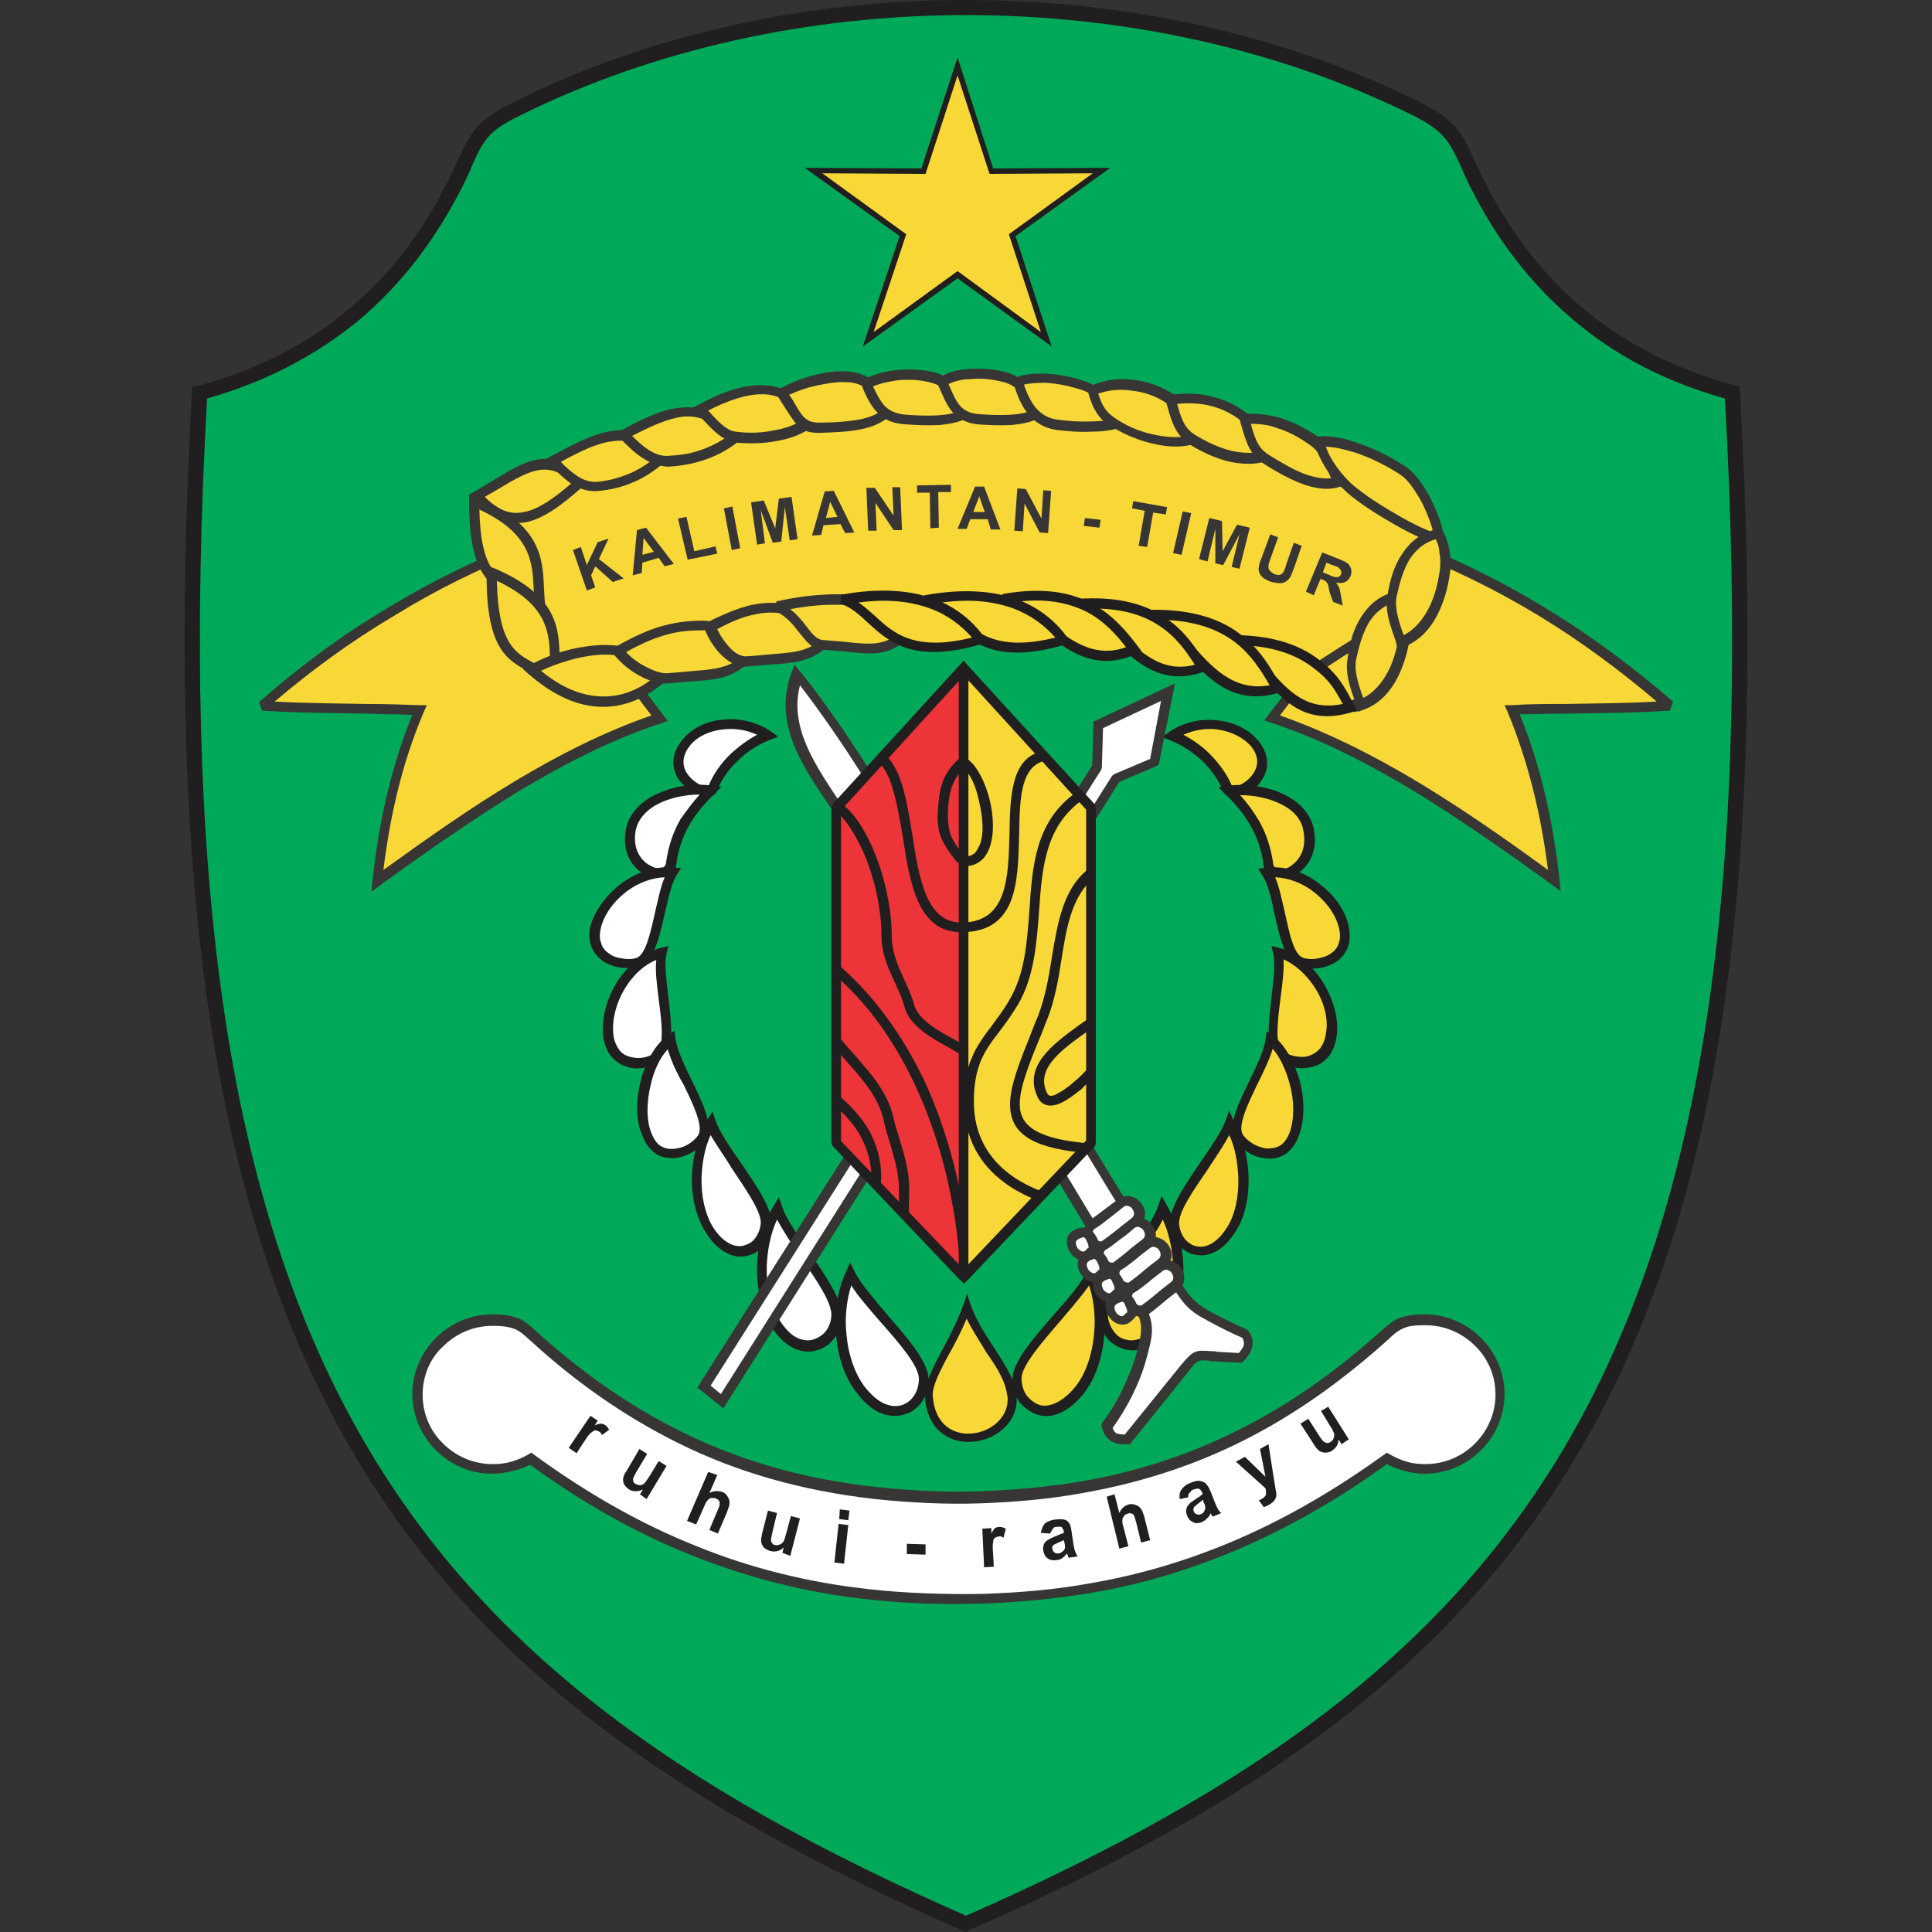 <?xml version="1.0" encoding="utf-8"?>
<!-- Generator: Adobe Illustrator 27.9.0, SVG Export Plug-In . SVG Version: 6.00 Build 0)  -->
<svg version="1.1" id="Layer_1" xmlns="http://www.w3.org/2000/svg" xmlns:xlink="http://www.w3.org/1999/xlink" x="0px" y="0px"
	 viewBox="0 0 32 32" style="enable-background:new 0 0 32 32;" xml:space="preserve">
<rect x="0" y="0" width="32" height="32" fill="#333333" stroke="none"/>
<style type="text/css">
	.st0{fill-rule:evenodd;clip-rule:evenodd;fill:#00A959;}
	.st1{fill:#201E1E;}
	.st2{fill-rule:evenodd;clip-rule:evenodd;fill:#FFFFFF;}
	.st3{fill-rule:evenodd;clip-rule:evenodd;fill:#F7D837;}
	.st4{fill-rule:evenodd;clip-rule:evenodd;fill:#201E1E;}
	.st5{fill:#383535;}
	.st6{fill-rule:evenodd;clip-rule:evenodd;fill:#ED3438;}
</style>
<g id="Layer_x0020_1">
	<g id="_180098296">
		<path class="st0" d="M16,31.87C6.38,27.65,2.41,22.38,3.31,6.5c2.03-0.55,3.39-1.77,4.24-3.49C7.89,2.33,7.86,2.15,8.55,1.8
			c4.5-2.24,10.41-2.24,14.91,0c0.69,0.34,0.66,0.53,0.99,1.21c0.86,1.72,2.21,2.94,4.24,3.49C29.59,22.38,25.62,27.65,16,31.87z"/>
		<path class="st1" d="M15.95,31.98c-4.83-2.12-8.25-4.5-10.35-8.36c-2.09-3.85-2.87-9.16-2.42-17.12l0.01-0.09l0.09-0.02
			c1-0.27,1.83-0.7,2.51-1.28c0.69-0.58,1.23-1.3,1.65-2.15C7.5,2.83,7.55,2.73,7.59,2.64c0.21-0.45,0.3-0.64,0.9-0.94
			C10.76,0.56,13.38,0,16,0s5.24,0.56,7.51,1.69c0.6,0.3,0.69,0.49,0.9,0.94c0.04,0.09,0.09,0.19,0.15,0.32
			c0.42,0.84,0.96,1.57,1.65,2.15c0.69,0.58,1.52,1.01,2.51,1.28l0.09,0.02l0.01,0.09c0.45,7.96-0.32,13.27-2.42,17.12
			c-2.1,3.86-5.52,6.25-10.35,8.36L16,32L15.95,31.98z M5.82,23.5c2.06,3.79,5.42,6.14,10.18,8.23c4.76-2.09,8.12-4.44,10.18-8.23
			c2.06-3.8,2.83-9.04,2.39-16.9c-1-0.28-1.83-0.72-2.52-1.31c-0.71-0.6-1.28-1.35-1.71-2.22c-0.06-0.12-0.11-0.23-0.15-0.33
			C24,2.34,23.92,2.17,23.4,1.91C21.16,0.8,18.58,0.25,16,0.25c-2.58,0-5.17,0.56-7.4,1.67C8.08,2.17,8,2.34,7.82,2.74
			c-0.04,0.1-0.09,0.21-0.15,0.33c-0.44,0.87-1,1.62-1.71,2.22C5.26,5.87,4.42,6.32,3.43,6.6C2.99,14.46,3.76,19.71,5.82,23.5z"/>
		<g>
			<g>
				<path class="st2" d="M12.72,12.18c-0.45-0.3-1.09-0.22-1.36,0.13c-0.41,0.53,0.38,0.95,0.46,0.74
					C11.96,12.68,12.35,12.32,12.72,12.18L12.72,12.18z"/>
				<path class="st1" d="M12.54,12.17c-0.17-0.08-0.37-0.11-0.55-0.09c-0.23,0.02-0.45,0.12-0.57,0.28
					c-0.13,0.17-0.12,0.33-0.04,0.45c0.04,0.06,0.09,0.11,0.15,0.15c0.06,0.04,0.11,0.06,0.16,0.07c0.03,0,0.04,0,0.04,0
					c0.08-0.2,0.21-0.39,0.38-0.55l0,0C12.24,12.36,12.39,12.25,12.54,12.17z M11.97,11.92c0.26-0.03,0.55,0.03,0.79,0.19l0.13,0.09
					l-0.15,0.06c-0.18,0.07-0.37,0.19-0.52,0.34c-0.15,0.14-0.27,0.31-0.34,0.49c-0.03,0.09-0.12,0.12-0.22,0.1
					c-0.07-0.01-0.15-0.04-0.22-0.09c-0.07-0.05-0.14-0.11-0.2-0.19c-0.11-0.17-0.14-0.4,0.05-0.64
					C11.44,12.07,11.7,11.94,11.97,11.92L11.97,11.92z"/>
				<path class="st2" d="M11.77,13.09c-0.58-0.06-1.22,0.18-1.32,0.66c-0.14,0.68,0.62,0.9,0.67,0.58
					C11.19,13.77,11.44,13.42,11.77,13.09L11.77,13.09z"/>
				<path class="st1" d="M11.59,13.16c-0.23,0-0.47,0.05-0.66,0.14c-0.21,0.1-0.36,0.26-0.4,0.45c-0.05,0.27,0.05,0.45,0.18,0.55
					c0.04,0.03,0.09,0.05,0.13,0.07c0.04,0.01,0.08,0.01,0.11,0.01c0.04-0.01,0.07-0.03,0.08-0.08c0.04-0.29,0.12-0.52,0.24-0.73
					C11.37,13.43,11.47,13.29,11.59,13.16z M10.86,13.16c0.27-0.13,0.6-0.19,0.92-0.15l0.17,0.02l-0.12,0.12
					c-0.16,0.16-0.3,0.32-0.41,0.51c-0.11,0.19-0.19,0.41-0.22,0.67c-0.02,0.12-0.1,0.19-0.21,0.21c-0.06,0.01-0.12,0.01-0.19-0.01
					c-0.06-0.02-0.13-0.05-0.19-0.09c-0.18-0.13-0.31-0.37-0.24-0.72C10.42,13.48,10.61,13.28,10.86,13.16L10.86,13.16z"/>
				<path class="st2" d="M11.14,14.45c-0.58-0.06-1.17,0.43-1.27,0.91c-0.1,0.5,0.39,0.66,0.68,0.58
					C10.91,15.85,10.9,14.82,11.14,14.45z"/>
				<path class="st1" d="M11.01,14.53c-0.22,0.01-0.43,0.09-0.61,0.22c-0.23,0.17-0.4,0.4-0.45,0.63c-0.02,0.08-0.02,0.16,0,0.22
					c0.02,0.08,0.06,0.14,0.12,0.18c0.06,0.05,0.13,0.08,0.21,0.09c0.09,0.02,0.18,0.02,0.25,0c0.16-0.04,0.24-0.4,0.32-0.76
					C10.9,14.9,10.94,14.69,11.01,14.53L11.01,14.53z M10.31,14.62c0.24-0.17,0.54-0.28,0.84-0.25l0.13,0.01l-0.07,0.11
					c-0.09,0.14-0.14,0.39-0.2,0.64c-0.09,0.4-0.18,0.81-0.44,0.88c-0.1,0.03-0.21,0.03-0.33,0.01c-0.1-0.02-0.2-0.06-0.28-0.12
					c-0.08-0.07-0.15-0.15-0.18-0.27c-0.02-0.08-0.03-0.18,0-0.29C9.85,15.08,10.05,14.81,10.31,14.62z"/>
				<path class="st2" d="M10.97,15.78c-0.57,0.14-0.96,0.85-0.89,1.36c0.07,0.54,0.59,0.53,0.84,0.34
					C11.22,17.26,10.87,16.23,10.97,15.78L10.97,15.78z"/>
				<path class="st1" d="M10.87,15.9c-0.2,0.08-0.37,0.24-0.5,0.44c-0.16,0.25-0.24,0.55-0.21,0.8c0.01,0.1,0.05,0.18,0.09,0.24
					c0.04,0.06,0.1,0.1,0.17,0.12l0,0c0.07,0.02,0.14,0.03,0.21,0.02c0.09-0.01,0.18-0.05,0.24-0.09c0.14-0.1,0.09-0.5,0.04-0.88
					C10.88,16.31,10.85,16.08,10.87,15.9L10.87,15.9z M10.23,16.25c0.17-0.26,0.42-0.47,0.71-0.55l0.13-0.03l-0.03,0.13
					c-0.04,0.17,0,0.45,0.03,0.72c0.05,0.43,0.11,0.87-0.11,1.04c-0.09,0.06-0.2,0.11-0.32,0.13c-0.09,0.01-0.19,0.01-0.28-0.03l0,0
					c-0.09-0.03-0.18-0.09-0.25-0.18c-0.06-0.08-0.1-0.19-0.12-0.32C9.96,16.87,10.05,16.53,10.23,16.25L10.23,16.25z"/>
				<path class="st2" d="M11.11,17.22c-0.37,0.27-0.59,1.08-0.4,1.58c0.2,0.51,0.73,0.31,0.9,0.06
					C11.83,18.54,11.16,17.69,11.11,17.22L11.11,17.22z"/>
				<path class="st1" d="M11.06,17.38c-0.13,0.14-0.23,0.35-0.28,0.58c-0.07,0.28-0.08,0.59,0.01,0.81c0.04,0.1,0.09,0.17,0.15,0.21
					l0,0c0.05,0.03,0.11,0.05,0.17,0.05c0.06,0,0.13-0.01,0.19-0.03c0.11-0.04,0.2-0.11,0.26-0.19c0.1-0.14-0.07-0.5-0.24-0.85
					C11.2,17.76,11.11,17.55,11.06,17.38L11.06,17.38z M10.61,17.91c0.08-0.32,0.24-0.61,0.45-0.76l0.11-0.08l0.02,0.14
					c0.02,0.17,0.14,0.42,0.26,0.67c0.19,0.39,0.39,0.79,0.23,1.01c-0.07,0.1-0.19,0.2-0.33,0.25c-0.08,0.03-0.17,0.05-0.25,0.04
					c-0.09,0-0.18-0.03-0.25-0.08l0,0c-0.08-0.06-0.16-0.15-0.21-0.29C10.53,18.57,10.53,18.23,10.61,17.91L10.61,17.91z"/>
				<path class="st2" d="M11.78,18.61c-0.32,0.53-0.31,1.32-0.04,1.75c0.38,0.62,0.92,0.36,0.96-0.08
					C12.73,19.9,11.93,19.05,11.78,18.61z"/>
				<path class="st1" d="M11.77,18.8c-0.1,0.22-0.14,0.46-0.15,0.7c-0.01,0.31,0.06,0.61,0.18,0.81c0.1,0.16,0.2,0.25,0.31,0.3
					c0.07,0.03,0.15,0.04,0.21,0.02c0.07-0.02,0.13-0.05,0.17-0.1c0.06-0.07,0.1-0.16,0.11-0.26c0.02-0.19-0.24-0.56-0.48-0.92
					C12,19.15,11.86,18.96,11.77,18.8L11.77,18.8z M11.46,19.49c0.01-0.32,0.09-0.66,0.25-0.93l0.09-0.15l0.06,0.17
					c0.06,0.17,0.23,0.42,0.41,0.68c0.26,0.38,0.53,0.77,0.51,1.03c-0.01,0.14-0.07,0.26-0.15,0.36c-0.07,0.08-0.16,0.13-0.25,0.15
					c-0.1,0.02-0.21,0.02-0.31-0.03c-0.13-0.06-0.27-0.17-0.38-0.36C11.53,20.16,11.45,19.83,11.46,19.49L11.46,19.49z"/>
				<path class="st2" d="M12.88,20.02c-0.34,0.57-0.33,1.42-0.04,1.88c0.41,0.67,0.98,0.38,1.03-0.08
					C13.9,21.4,13.05,20.49,12.88,20.02z"/>
				<path class="st1" d="M12.87,20.2c-0.11,0.24-0.16,0.51-0.17,0.77c-0.01,0.33,0.06,0.66,0.2,0.88c0.11,0.17,0.22,0.28,0.33,0.32
					c0.08,0.03,0.16,0.04,0.23,0.02l0,0c0.07-0.02,0.14-0.06,0.19-0.11c0.07-0.07,0.11-0.17,0.12-0.28
					c0.02-0.21-0.25-0.61-0.52-0.99C13.11,20.6,12.97,20.38,12.87,20.2L12.87,20.2z M12.54,20.97c0.01-0.35,0.09-0.7,0.27-0.99
					l0.09-0.15l0.06,0.17c0.06,0.19,0.25,0.45,0.44,0.73c0.28,0.41,0.57,0.83,0.55,1.1c-0.01,0.15-0.07,0.28-0.17,0.38
					c-0.07,0.08-0.17,0.14-0.27,0.16l0,0c-0.1,0.03-0.22,0.02-0.34-0.03c-0.14-0.06-0.28-0.18-0.41-0.39
					C12.61,21.68,12.53,21.33,12.54,20.97L12.54,20.97z"/>
				<path class="st2" d="M14.08,21.1c-0.28,0.62-0.17,1.48,0.17,1.92c0.5,0.63,1.05,0.28,1.04-0.21
					C15.29,22.4,14.31,21.57,14.08,21.1z"/>
				<path class="st1" d="M14.1,21.29c-0.08,0.25-0.11,0.54-0.08,0.81c0.03,0.34,0.14,0.66,0.31,0.88c0.13,0.16,0.26,0.26,0.38,0.29
					c0.09,0.03,0.17,0.02,0.24,0c0.07-0.03,0.13-0.07,0.18-0.14c0.06-0.08,0.09-0.19,0.09-0.3c-0.01-0.22-0.33-0.59-0.65-0.95
					C14.39,21.67,14.21,21.47,14.1,21.29L14.1,21.29z M13.85,22.12c-0.03-0.35,0.01-0.73,0.16-1.05l0.07-0.16l0.08,0.16
					c0.09,0.18,0.31,0.44,0.53,0.7c0.33,0.38,0.68,0.78,0.69,1.06c0,0.15-0.04,0.29-0.12,0.4c-0.07,0.09-0.15,0.16-0.26,0.19
					c-0.1,0.04-0.22,0.04-0.34,0.01c-0.15-0.04-0.31-0.15-0.46-0.35C14,22.84,13.88,22.49,13.85,22.12L13.85,22.12z"/>
				<path class="st3" d="M19.42,12.18c0.45-0.3,1.09-0.22,1.36,0.13c0.41,0.53-0.38,0.95-0.46,0.74
					C20.18,12.68,19.79,12.32,19.42,12.18L19.42,12.18z"/>
				<path class="st1" d="M19.37,12.12c0.24-0.16,0.52-0.22,0.79-0.19c0.28,0.03,0.53,0.15,0.69,0.35c0.19,0.24,0.16,0.47,0.05,0.64
					c-0.05,0.08-0.12,0.15-0.2,0.19c-0.08,0.05-0.16,0.08-0.22,0.09c-0.1,0.02-0.19-0.02-0.22-0.1c-0.07-0.17-0.19-0.34-0.34-0.49
					c-0.16-0.15-0.34-0.27-0.52-0.34l-0.15-0.06L19.37,12.12L19.37,12.12z M20.15,12.08c-0.18-0.02-0.37,0.01-0.55,0.09
					c0.15,0.08,0.3,0.18,0.43,0.31l0,0c0.16,0.16,0.3,0.35,0.38,0.55c0,0,0.02,0,0.04,0c0.05-0.01,0.1-0.03,0.16-0.07
					c0.06-0.04,0.11-0.09,0.15-0.15c0.08-0.12,0.1-0.28-0.04-0.45C20.59,12.21,20.38,12.11,20.15,12.08z"/>
				<path class="st3" d="M20.36,13.09c0.58-0.06,1.22,0.18,1.32,0.66c0.14,0.68-0.62,0.9-0.67,0.58
					C20.94,13.77,20.69,13.42,20.36,13.09L20.36,13.09z"/>
				<path class="st1" d="M20.35,13.01c0.32-0.03,0.66,0.02,0.92,0.15c0.25,0.12,0.44,0.32,0.49,0.57c0.07,0.35-0.07,0.59-0.24,0.72
					c-0.06,0.04-0.12,0.07-0.19,0.09c-0.07,0.02-0.13,0.02-0.19,0.01c-0.11-0.02-0.19-0.09-0.21-0.21
					c-0.03-0.26-0.11-0.48-0.22-0.67c-0.11-0.19-0.25-0.36-0.41-0.51l-0.12-0.12L20.35,13.01L20.35,13.01z M21.2,13.31
					c-0.19-0.09-0.42-0.14-0.66-0.14c0.12,0.13,0.22,0.27,0.31,0.42c0.12,0.21,0.2,0.44,0.24,0.73c0.01,0.04,0.04,0.07,0.08,0.08
					c0.03,0.01,0.07,0,0.11-0.01c0.04-0.01,0.09-0.03,0.13-0.07c0.13-0.1,0.23-0.28,0.18-0.55C21.56,13.56,21.41,13.41,21.2,13.31z"
					/>
				<path class="st3" d="M20.99,14.45c0.58-0.06,1.17,0.43,1.27,0.91c0.1,0.5-0.39,0.66-0.68,0.58
					C21.22,15.85,21.23,14.82,20.99,14.45z"/>
				<path class="st1" d="M20.99,14.37c0.3-0.03,0.6,0.07,0.84,0.25c0.26,0.19,0.46,0.46,0.51,0.73c0.02,0.11,0.02,0.21,0,0.29
					c-0.03,0.11-0.09,0.2-0.18,0.27c-0.08,0.06-0.18,0.1-0.28,0.12c-0.11,0.02-0.23,0.02-0.33-0.01c-0.26-0.07-0.35-0.48-0.44-0.88
					c-0.05-0.25-0.11-0.51-0.2-0.64l-0.07-0.11L20.99,14.37L20.99,14.37z M21.73,14.75c-0.18-0.13-0.39-0.21-0.61-0.22
					c0.07,0.16,0.11,0.37,0.16,0.58c0.08,0.36,0.15,0.72,0.32,0.76c0.08,0.02,0.16,0.02,0.25,0c0.08-0.02,0.15-0.04,0.21-0.09
					c0.06-0.04,0.1-0.1,0.12-0.18c0.02-0.06,0.02-0.13,0-0.22C22.13,15.15,21.96,14.92,21.73,14.75L21.73,14.75z"/>
				<path class="st3" d="M21.17,15.78c0.57,0.14,0.96,0.85,0.89,1.36c-0.07,0.54-0.59,0.53-0.84,0.34
					C20.92,17.26,21.27,16.23,21.17,15.78L21.17,15.78z"/>
				<path class="st1" d="M21.19,15.7c0.29,0.07,0.54,0.29,0.71,0.55c0.18,0.28,0.28,0.62,0.24,0.91c-0.02,0.13-0.06,0.24-0.12,0.32
					c-0.07,0.09-0.15,0.15-0.25,0.18l0,0c-0.09,0.03-0.19,0.04-0.28,0.03c-0.12-0.02-0.23-0.06-0.32-0.13
					c-0.22-0.16-0.16-0.6-0.11-1.04c0.03-0.28,0.07-0.55,0.03-0.72l-0.03-0.13L21.19,15.7L21.19,15.7z M21.76,16.33
					c-0.13-0.19-0.3-0.35-0.5-0.44c0.01,0.18-0.02,0.41-0.05,0.64c-0.05,0.39-0.1,0.78,0.04,0.88c0.07,0.05,0.15,0.08,0.24,0.09
					c0.07,0.01,0.14,0.01,0.21-0.02l0,0c0.06-0.02,0.12-0.06,0.17-0.12c0.04-0.06,0.08-0.14,0.09-0.24
					C22.01,16.88,21.93,16.58,21.76,16.33L21.76,16.33z"/>
				<path class="st3" d="M21.03,17.22c0.37,0.27,0.59,1.08,0.4,1.58c-0.2,0.51-0.73,0.31-0.9,0.06
					C20.31,18.54,20.98,17.69,21.03,17.22L21.03,17.22z"/>
				<path class="st1" d="M21.08,17.15c0.2,0.15,0.36,0.44,0.45,0.76c0.08,0.31,0.08,0.65-0.02,0.91c-0.05,0.13-0.13,0.23-0.21,0.29
					l0,0c-0.08,0.05-0.17,0.08-0.25,0.08c-0.08,0-0.17-0.01-0.25-0.04c-0.14-0.05-0.26-0.15-0.33-0.25
					c-0.16-0.22,0.04-0.62,0.23-1.01c0.12-0.25,0.24-0.5,0.26-0.67l0.02-0.14L21.08,17.15L21.08,17.15z M21.36,17.95
					c-0.06-0.23-0.16-0.44-0.28-0.58c-0.05,0.17-0.15,0.38-0.25,0.58c-0.17,0.35-0.34,0.71-0.24,0.85c0.06,0.08,0.15,0.15,0.26,0.19
					c0.06,0.02,0.12,0.04,0.19,0.03c0.06,0,0.12-0.02,0.17-0.05l0,0c0.06-0.04,0.11-0.11,0.15-0.21
					C21.44,18.54,21.44,18.23,21.36,17.95L21.36,17.95z"/>
				<path class="st3" d="M20.36,18.61c0.32,0.53,0.31,1.32,0.04,1.75c-0.38,0.62-0.92,0.36-0.96-0.08
					C19.41,19.9,20.2,19.05,20.36,18.61z"/>
				<path class="st1" d="M20.43,18.56c0.16,0.27,0.24,0.61,0.25,0.93c0.01,0.34-0.06,0.67-0.21,0.9c-0.12,0.19-0.25,0.31-0.38,0.36
					c-0.11,0.05-0.22,0.05-0.31,0.03s-0.19-0.08-0.25-0.15c-0.08-0.09-0.14-0.22-0.15-0.36c-0.02-0.25,0.25-0.65,0.51-1.03
					c0.18-0.26,0.35-0.51,0.41-0.68l0.06-0.17L20.43,18.56L20.43,18.56z M20.51,19.5c-0.01-0.24-0.05-0.49-0.15-0.7
					c-0.09,0.17-0.22,0.36-0.35,0.56c-0.24,0.35-0.5,0.72-0.48,0.92c0.01,0.1,0.05,0.19,0.11,0.26c0.05,0.05,0.11,0.09,0.17,0.1
					c0.07,0.02,0.14,0.01,0.21-0.02c0.1-0.04,0.21-0.14,0.31-0.3C20.46,20.11,20.52,19.81,20.51,19.5L20.51,19.5z"/>
				<path class="st3" d="M19.25,20.02c0.34,0.57,0.33,1.42,0.04,1.88c-0.41,0.67-0.98,0.38-1.03-0.08
					C18.23,21.4,19.09,20.49,19.25,20.02z"/>
				<path class="st1" d="M19.33,19.97c0.17,0.29,0.26,0.65,0.27,0.99c0.01,0.36-0.07,0.72-0.22,0.97c-0.13,0.2-0.27,0.33-0.41,0.39
					c-0.12,0.05-0.23,0.06-0.34,0.03l0,0c-0.1-0.03-0.2-0.08-0.27-0.16c-0.09-0.1-0.15-0.23-0.17-0.38
					c-0.03-0.27,0.27-0.69,0.55-1.1c0.19-0.28,0.38-0.54,0.44-0.73l0.06-0.17L19.33,19.97L19.33,19.97z M19.43,20.97
					c-0.01-0.26-0.06-0.53-0.17-0.77c-0.09,0.18-0.24,0.39-0.39,0.61c-0.26,0.38-0.54,0.78-0.52,0.99c0.01,0.11,0.06,0.21,0.12,0.28
					c0.05,0.06,0.12,0.1,0.19,0.11l0,0c0.07,0.02,0.15,0.01,0.23-0.02c0.11-0.05,0.23-0.15,0.33-0.32
					C19.37,21.63,19.44,21.31,19.43,20.97L19.43,20.97z"/>
				<path class="st3" d="M18.05,21.1c0.28,0.62,0.17,1.48-0.17,1.92c-0.5,0.63-1.05,0.28-1.04-0.21
					C16.85,22.4,17.83,21.57,18.05,21.1z"/>
				<path class="st1" d="M18.13,21.07c0.14,0.32,0.19,0.69,0.16,1.05c-0.03,0.37-0.15,0.72-0.34,0.96c-0.15,0.19-0.31,0.3-0.46,0.35
					c-0.12,0.04-0.24,0.03-0.34-0.01c-0.1-0.04-0.19-0.11-0.26-0.19c-0.08-0.11-0.13-0.25-0.12-0.4c0.01-0.28,0.35-0.67,0.69-1.06
					c0.23-0.26,0.45-0.51,0.53-0.7l0.08-0.16L18.13,21.07L18.13,21.07z M18.12,22.1c0.03-0.27,0-0.56-0.08-0.81
					c-0.12,0.17-0.29,0.37-0.47,0.58c-0.31,0.36-0.64,0.74-0.65,0.95c0,0.12,0.03,0.22,0.09,0.3c0.05,0.06,0.11,0.11,0.18,0.14
					c0.07,0.03,0.15,0.03,0.24,0c0.12-0.04,0.25-0.13,0.38-0.29C17.98,22.76,18.09,22.44,18.12,22.1L18.12,22.1z"/>
				<path class="st4" d="M16.02,21.42c-0.21,0.74-0.73,1.33-0.7,1.72c0.08,1.12,1.52,0.84,1.52,0.04
					C16.83,22.62,16.19,22.15,16.02,21.42z"/>
				<path class="st3" d="M16.01,21.84c-0.09,0.22-0.2,0.43-0.32,0.64c-0.08,0.16-0.26,0.47-0.24,0.65c0.07,0.94,1.24,0.68,1.24,0.05
					c0-0.03,0-0.05-0.01-0.08c-0.03-0.25-0.21-0.51-0.35-0.71C16.22,22.2,16.1,22.03,16.01,21.84L16.01,21.84z"/>
			</g>
			<g>
				<polygon class="st2" points="19.35,11.47 18.19,12.01 18.17,12.7 11.66,22.96 11.96,23.2 18.49,12.88 19.12,12.61 				"/>
				<path class="st5" d="M19.23,11.61l-0.96,0.45l-0.02,0.65l-0.01,0.04l-6.47,10.2l0.17,0.14l6.48-10.24l0.04-0.03l0.59-0.25
					L19.23,11.61L19.23,11.61z M18.16,11.93l1.15-0.54l0.15-0.07l-0.03,0.16l-0.23,1.15l-0.01,0.04l-0.04,0.02l-0.61,0.26
					l-6.51,10.3l-0.05,0.08l-0.07-0.06l-0.3-0.24l-0.06-0.05l0.04-0.06l6.5-10.24L18.11,12l0-0.05L18.16,11.93z"/>
				<path class="st2" d="M18.67,23.84c0.32-0.39,0.64-0.78,0.95-1.18c0.2-0.25,0.21-0.22,0.53-0.2c0.13,0.01,0.26,0.02,0.4,0.02
					c0.13-0.15,0.16-0.24,0.08-0.39c-0.22-0.09-0.44-0.21-0.64-0.31c-0.31-0.16-0.38-0.32-0.58-0.61c-0.28-0.41-0.55-0.83-0.83-1.25
					c-1.33-2.16-2.61-4.48-3.94-6.64c-0.46-0.75-0.97-1.52-1.44-2.11c-0.37,0.99,0.43,1.79,0.99,2.7c1.55,2.58,3.11,5.16,4.66,7.74
					c0.19,0.32,0.15,0.48,0.05,0.85c-0.12,0.42-0.32,0.8-0.57,1.15C18.36,23.77,18.47,23.85,18.67,23.84L18.67,23.84z"/>
				<path class="st5" d="M18.63,23.76l0.93-1.15c0.21-0.25,0.24-0.25,0.51-0.23l0,0c0.03,0,0.06,0,0.09,0.01l0.36,0.02
					c0.04-0.05,0.07-0.09,0.08-0.13c0.01-0.03,0-0.07-0.02-0.12c-0.19-0.08-0.38-0.18-0.55-0.27l-0.07-0.04l0,0
					c-0.29-0.15-0.39-0.3-0.54-0.54c-0.02-0.03-0.04-0.06-0.07-0.1l-0.83-1.25l0,0c-0.67-1.08-1.32-2.2-1.97-3.32
					c-0.65-1.12-1.3-2.24-1.97-3.32c-0.23-0.38-0.47-0.76-0.71-1.11c-0.21-0.31-0.42-0.6-0.62-0.86c-0.18,0.7,0.25,1.32,0.69,1.98
					c0.11,0.17,0.23,0.34,0.34,0.51v0l4.66,7.74c0.1,0.17,0.14,0.31,0.14,0.45c0,0.14-0.04,0.28-0.09,0.47
					c-0.06,0.22-0.14,0.42-0.24,0.62c-0.09,0.18-0.2,0.36-0.32,0.53c0.01,0.04,0.03,0.07,0.06,0.09l0,0
					C18.52,23.75,18.57,23.76,18.63,23.76L18.63,23.76z M19.69,22.71l-0.95,1.18l-0.02,0.03l-0.04,0c-0.12,0.01-0.22-0.01-0.29-0.06
					l0,0c-0.07-0.05-0.12-0.13-0.14-0.23l-0.01-0.04l0.02-0.03c0.13-0.17,0.24-0.35,0.33-0.54c0.09-0.19,0.17-0.38,0.23-0.59
					c0.05-0.18,0.08-0.31,0.08-0.42c0-0.11-0.03-0.22-0.12-0.37l-4.66-7.73l0,0c-0.11-0.17-0.22-0.34-0.34-0.5
					c-0.5-0.73-0.98-1.43-0.67-2.27l0.05-0.13l0.09,0.11c0.24,0.29,0.48,0.63,0.73,0.99c0.24,0.36,0.49,0.74,0.72,1.12
					c0.67,1.08,1.32,2.2,1.97,3.32c0.65,1.12,1.3,2.24,1.97,3.32l0.83,1.25c0.02,0.03,0.04,0.07,0.07,0.1
					c0.14,0.22,0.23,0.35,0.48,0.49l0,0l0.07,0.04c0.18,0.09,0.37,0.19,0.56,0.27l0.04,0.04c0.05,0.09,0.07,0.17,0.05,0.25
					c-0.02,0.08-0.06,0.15-0.14,0.23l-0.03,0.03l-0.04,0l-0.4-0.02c-0.04,0-0.06,0-0.09-0.01l0,0
					C19.85,22.52,19.83,22.52,19.69,22.71L19.69,22.71z"/>
				<path class="st2" d="M18.07,20.3c0.18-0.11,0.34-0.26,0.51-0.37c0.19-0.14,0.43,0.19,0.22,0.33c-0.18,0.13-0.31,0.26-0.48,0.39
					C18.15,20.71,17.93,20.46,18.07,20.3L18.07,20.3z"/>
				<path class="st5" d="M18.02,20.23c0.08-0.05,0.17-0.12,0.25-0.18c0.08-0.06,0.17-0.13,0.26-0.19l0,0c0.1-0.07,0.21-0.06,0.3,0
					c0.03,0.02,0.06,0.05,0.08,0.08c0.02,0.03,0.04,0.07,0.05,0.11c0.02,0.1-0.01,0.2-0.11,0.28l0,0c-0.08,0.06-0.16,0.12-0.24,0.19
					c-0.08,0.07-0.16,0.13-0.25,0.2l-0.01,0.01c-0.07,0.03-0.15,0.03-0.21-0.01c-0.05-0.02-0.09-0.06-0.12-0.1
					c-0.03-0.04-0.06-0.09-0.07-0.14c-0.01-0.07,0-0.15,0.06-0.21L18.02,20.23L18.02,20.23z M18.37,20.18
					c-0.08,0.06-0.16,0.13-0.25,0.18c-0.02,0.02-0.02,0.05-0.02,0.07c0,0.03,0.02,0.05,0.03,0.07c0.02,0.02,0.04,0.04,0.06,0.05
					c0.02,0.01,0.05,0.02,0.07,0.01c0.08-0.06,0.16-0.12,0.23-0.18c0.08-0.07,0.16-0.13,0.25-0.2l0,0c0.04-0.03,0.05-0.07,0.04-0.1
					c0-0.02-0.01-0.03-0.02-0.05c-0.01-0.02-0.02-0.03-0.04-0.04c-0.03-0.02-0.07-0.03-0.11,0l0,0
					C18.54,20.05,18.46,20.11,18.37,20.18L18.37,20.18z"/>
				<path class="st2" d="M17.96,20.41c0.09,0.01,0.18,0.18,0.16,0.27c-0.01,0.03-0.04,0.05-0.07,0.08
					c-0.04,0.03-0.06,0.05-0.11,0.05c-0.15,0-0.24-0.2-0.17-0.3C17.79,20.46,17.91,20.41,17.96,20.41L17.96,20.41z"/>
				<path class="st5" d="M17.97,20.33c0.01,0,0.01,0,0.02,0l0,0c0.06,0.02,0.12,0.07,0.16,0.14c0.04,0.06,0.06,0.14,0.05,0.2l0,0
					c0,0.01,0,0.02-0.01,0.03l0,0c-0.01,0.03-0.02,0.05-0.04,0.07c-0.02,0.02-0.03,0.03-0.05,0.05l0,0l0,0
					c-0.05,0.04-0.08,0.06-0.15,0.06c-0.05,0-0.1-0.02-0.13-0.04l0,0c-0.05-0.03-0.08-0.07-0.11-0.12c-0.03-0.05-0.04-0.1-0.04-0.15
					c0-0.04,0.01-0.08,0.03-0.12l0,0c0.02-0.03,0.07-0.07,0.12-0.09C17.87,20.34,17.93,20.33,17.97,20.33L17.97,20.33z M17.95,20.49
					L17.95,20.49c-0.01,0-0.03,0.01-0.06,0.02c-0.03,0.01-0.05,0.03-0.06,0.04l0,0c-0.01,0.01-0.01,0.02-0.01,0.04
					c0,0.02,0.01,0.05,0.02,0.07c0.01,0.02,0.03,0.04,0.05,0.05l0,0c0.01,0.01,0.03,0.02,0.05,0.02s0.03-0.01,0.05-0.03l0,0l0,0
					c0.01-0.01,0.02-0.02,0.03-0.03c0,0,0.01,0,0.01,0l0,0l0-0.01l0,0c0-0.03-0.01-0.07-0.03-0.1
					C17.99,20.52,17.96,20.5,17.95,20.49L17.95,20.49L17.95,20.49z"/>
				<path class="st2" d="M18.25,20.66c0.18-0.11,0.34-0.26,0.51-0.37c0.19-0.14,0.43,0.19,0.22,0.33c-0.18,0.13-0.31,0.26-0.48,0.39
					C18.33,21.07,18.11,20.82,18.25,20.66L18.25,20.66z"/>
				<path class="st5" d="M18.2,20.59c0.08-0.05,0.17-0.12,0.25-0.18c0.08-0.06,0.17-0.13,0.26-0.19l0,0c0.1-0.07,0.21-0.06,0.3,0
					c0.03,0.02,0.06,0.05,0.08,0.08c0.02,0.03,0.04,0.07,0.05,0.11c0.02,0.1-0.01,0.2-0.11,0.28l0,0c-0.08,0.06-0.16,0.12-0.24,0.19
					c-0.08,0.07-0.16,0.13-0.25,0.2l-0.01,0.01c-0.07,0.03-0.15,0.03-0.21-0.01c-0.05-0.02-0.09-0.06-0.12-0.1
					c-0.03-0.04-0.06-0.09-0.07-0.14c-0.01-0.07,0-0.15,0.06-0.21L18.2,20.59L18.2,20.59z M18.55,20.53
					c-0.08,0.06-0.16,0.13-0.25,0.18c-0.02,0.02-0.02,0.05-0.02,0.07c0,0.03,0.02,0.05,0.03,0.07c0.02,0.02,0.04,0.04,0.06,0.05
					c0.02,0.01,0.05,0.02,0.07,0.01c0.08-0.06,0.16-0.12,0.23-0.18c0.08-0.07,0.16-0.13,0.25-0.2l0,0c0.04-0.03,0.05-0.07,0.04-0.1
					c0-0.02-0.01-0.03-0.02-0.05c-0.01-0.02-0.02-0.03-0.04-0.04c-0.03-0.02-0.07-0.03-0.11,0l0,0
					C18.72,20.4,18.64,20.47,18.55,20.53L18.55,20.53z"/>
				<path class="st2" d="M18.14,20.77c0.09,0.01,0.18,0.18,0.16,0.27c-0.01,0.03-0.04,0.05-0.07,0.08
					c-0.04,0.03-0.06,0.05-0.11,0.05c-0.15,0-0.24-0.2-0.17-0.3C17.97,20.82,18.09,20.76,18.14,20.77L18.14,20.77z"/>
				<path class="st5" d="M18.15,20.69c0.01,0,0.01,0,0.02,0l0,0c0.06,0.02,0.12,0.07,0.16,0.14c0.04,0.06,0.06,0.14,0.05,0.2l0,0
					c0,0.01,0,0.02-0.01,0.03l0,0c-0.01,0.03-0.02,0.05-0.04,0.07c-0.02,0.02-0.03,0.03-0.05,0.05l0,0l0,0
					c-0.05,0.04-0.08,0.06-0.15,0.06c-0.05,0-0.1-0.02-0.13-0.04l0,0c-0.05-0.03-0.08-0.07-0.11-0.12c-0.03-0.05-0.04-0.1-0.04-0.15
					c0-0.04,0.01-0.08,0.03-0.12l0,0c0.02-0.03,0.07-0.07,0.12-0.09C18.05,20.7,18.11,20.68,18.15,20.69L18.15,20.69z M18.13,20.85
					L18.13,20.85c-0.01,0-0.03,0.01-0.06,0.02c-0.03,0.01-0.05,0.03-0.06,0.04l0,0C18.01,20.92,18,20.93,18,20.95
					c0,0.02,0.01,0.05,0.02,0.07c0.01,0.02,0.03,0.04,0.05,0.05l0,0c0.01,0.01,0.03,0.02,0.05,0.02s0.03-0.01,0.05-0.03l0,0l0,0
					c0.01-0.01,0.02-0.02,0.03-0.03c0,0,0.01,0,0.01,0l0,0l0-0.01l0,0c0-0.03-0.01-0.07-0.03-0.1
					C18.17,20.88,18.14,20.86,18.13,20.85L18.13,20.85L18.13,20.85z"/>
				<path class="st2" d="M18.5,20.98c0.18-0.11,0.34-0.26,0.51-0.37c0.19-0.14,0.43,0.19,0.22,0.33c-0.18,0.13-0.31,0.26-0.49,0.39
					C18.58,21.39,18.36,21.14,18.5,20.98L18.5,20.98z"/>
				<path class="st5" d="M18.46,20.91c0.08-0.05,0.17-0.12,0.25-0.18c0.08-0.06,0.17-0.13,0.26-0.19l0,0c0.1-0.07,0.21-0.06,0.3,0
					c0.03,0.02,0.06,0.05,0.08,0.08c0.02,0.03,0.04,0.07,0.05,0.11c0.02,0.1-0.01,0.2-0.11,0.28l0,0c-0.08,0.06-0.16,0.12-0.24,0.19
					c-0.08,0.07-0.16,0.13-0.25,0.2l-0.01,0.01c-0.07,0.03-0.15,0.03-0.21-0.01c-0.05-0.02-0.09-0.06-0.12-0.1
					c-0.03-0.04-0.06-0.09-0.07-0.14c-0.01-0.07,0-0.15,0.06-0.21L18.46,20.91L18.46,20.91z M18.81,20.86
					c-0.08,0.06-0.16,0.13-0.25,0.18c-0.02,0.02-0.02,0.05-0.02,0.07c0,0.03,0.02,0.05,0.03,0.07c0.02,0.02,0.04,0.04,0.06,0.05
					c0.02,0.01,0.05,0.02,0.07,0.01c0.08-0.06,0.16-0.12,0.23-0.18c0.08-0.07,0.16-0.13,0.25-0.2l0,0c0.04-0.03,0.05-0.07,0.04-0.1
					c0-0.02-0.01-0.03-0.02-0.05s-0.02-0.03-0.04-0.04c-0.03-0.02-0.07-0.03-0.11,0l0,0C18.97,20.73,18.89,20.79,18.81,20.86
					L18.81,20.86z"/>
				<path class="st2" d="M18.39,21.1c0.09,0.01,0.18,0.18,0.16,0.27c-0.01,0.03-0.04,0.05-0.07,0.08c-0.04,0.03-0.06,0.05-0.11,0.05
					c-0.15,0-0.24-0.2-0.17-0.3C18.23,21.15,18.35,21.09,18.39,21.1L18.39,21.1z"/>
				<path class="st5" d="M18.4,21.02c0.01,0,0.01,0,0.02,0l0,0c0.06,0.02,0.12,0.07,0.16,0.14c0.04,0.06,0.06,0.14,0.05,0.2l0,0
					c0,0.01,0,0.02-0.01,0.03l0,0c-0.01,0.03-0.02,0.05-0.04,0.07c-0.02,0.02-0.03,0.03-0.05,0.05l0,0l0,0
					c-0.05,0.04-0.08,0.06-0.15,0.06c-0.05,0-0.1-0.02-0.13-0.04l0,0c-0.05-0.03-0.08-0.07-0.11-0.12c-0.03-0.05-0.04-0.1-0.04-0.15
					c0-0.04,0.01-0.08,0.03-0.12l0,0c0.02-0.03,0.07-0.07,0.12-0.09C18.3,21.03,18.36,21.01,18.4,21.02L18.4,21.02z M18.38,21.18
					L18.38,21.18c-0.01,0-0.03,0.01-0.06,0.02c-0.03,0.01-0.05,0.03-0.06,0.04l0,0c-0.01,0.01-0.01,0.02-0.01,0.04
					c0,0.02,0.01,0.05,0.02,0.07c0.01,0.02,0.03,0.04,0.05,0.05l0,0c0.01,0.01,0.03,0.02,0.05,0.02c0.02,0,0.03-0.01,0.05-0.03l0,0
					l0,0c0.01-0.01,0.02-0.02,0.03-0.03c0,0,0.01,0,0.01,0l0,0l0-0.01l0,0c0-0.03-0.01-0.07-0.03-0.1
					C18.42,21.21,18.4,21.18,18.38,21.18L18.38,21.18L18.38,21.18z"/>
				<path class="st2" d="M18.71,21.36c0.18-0.11,0.34-0.26,0.51-0.37c0.19-0.14,0.43,0.19,0.22,0.33c-0.18,0.13-0.31,0.26-0.49,0.39
					C18.79,21.77,18.58,21.52,18.71,21.36L18.71,21.36z"/>
				<path class="st5" d="M18.67,21.29c0.08-0.05,0.17-0.12,0.25-0.18c0.08-0.06,0.17-0.13,0.26-0.19l0,0c0.1-0.07,0.21-0.06,0.3,0
					c0.03,0.02,0.06,0.05,0.08,0.08c0.02,0.03,0.04,0.07,0.05,0.11c0.02,0.1-0.01,0.2-0.11,0.28l0,0c-0.08,0.06-0.16,0.12-0.24,0.19
					c-0.08,0.07-0.16,0.13-0.25,0.2l-0.01,0.01c-0.07,0.03-0.15,0.03-0.21-0.01c-0.05-0.02-0.09-0.06-0.12-0.1
					c-0.03-0.04-0.06-0.09-0.07-0.14c-0.01-0.07,0-0.15,0.06-0.21L18.67,21.29L18.67,21.29z M19.02,21.24
					c-0.08,0.06-0.16,0.13-0.25,0.18c-0.02,0.02-0.02,0.05-0.02,0.07c0,0.03,0.02,0.05,0.03,0.07c0.02,0.02,0.04,0.04,0.06,0.05
					c0.02,0.01,0.05,0.02,0.07,0.01c0.08-0.06,0.16-0.12,0.23-0.18c0.08-0.07,0.16-0.13,0.25-0.2l0,0c0.04-0.03,0.05-0.07,0.04-0.1
					c0-0.02-0.01-0.03-0.02-0.05c-0.01-0.02-0.02-0.03-0.04-0.04c-0.03-0.02-0.07-0.03-0.11,0l0,0
					C19.18,21.11,19.1,21.17,19.02,21.24L19.02,21.24z"/>
				<path class="st2" d="M18.6,21.47c0.09,0.01,0.18,0.18,0.16,0.27c-0.01,0.03-0.04,0.05-0.07,0.08c-0.04,0.03-0.06,0.05-0.11,0.05
					c-0.15,0-0.24-0.2-0.17-0.3C18.44,21.53,18.56,21.47,18.6,21.47L18.6,21.47z"/>
				<path class="st5" d="M18.61,21.39c0.01,0,0.01,0,0.02,0l0,0c0.06,0.02,0.12,0.07,0.16,0.14c0.04,0.06,0.06,0.14,0.05,0.2l0,0
					c0,0.01,0,0.02-0.01,0.03l0,0c-0.01,0.03-0.02,0.05-0.04,0.07c-0.02,0.02-0.03,0.03-0.05,0.05l0,0l0,0
					c-0.05,0.04-0.08,0.06-0.15,0.06c-0.05,0-0.1-0.02-0.13-0.04l0,0c-0.05-0.03-0.08-0.07-0.11-0.12c-0.03-0.05-0.04-0.1-0.04-0.15
					c0-0.04,0.01-0.08,0.03-0.12l0,0c0.02-0.03,0.07-0.07,0.12-0.09C18.51,21.4,18.57,21.39,18.61,21.39L18.61,21.39z M18.59,21.56
					L18.59,21.56c-0.01,0-0.03,0.01-0.06,0.02c-0.03,0.01-0.05,0.03-0.06,0.04l0,0c-0.01,0.01-0.01,0.02-0.01,0.04
					c0,0.02,0.01,0.05,0.02,0.07c0.01,0.02,0.03,0.04,0.05,0.05l0,0c0.01,0.01,0.03,0.02,0.05,0.02s0.03-0.01,0.05-0.03l0,0l0,0
					c0.01-0.01,0.02-0.02,0.03-0.03c0,0,0.01,0,0.01,0l0,0l0-0.01l0,0c0-0.03-0.01-0.07-0.03-0.1
					C18.63,21.59,18.61,21.56,18.59,21.56L18.59,21.56L18.59,21.56z"/>
			</g>
			<g>
				<polygon class="st4" points="15.86,0.95 16.45,2.79 18.39,2.78 16.82,3.91 17.42,5.74 15.86,4.61 14.29,5.74 14.9,3.91 
					13.33,2.78 15.26,2.79 				"/>
				<polygon class="st3" points="15.86,1.25 15.33,2.88 13.62,2.87 15.01,3.88 14.47,5.5 15.86,4.49 17.24,5.5 16.71,3.88 
					18.1,2.87 16.39,2.88 				"/>
			</g>
			<g>
				<g>
					<polygon class="st6" points="15.96,11.07 15.96,21.15 13.85,18.93 13.85,13.38 					"/>
					<polygon class="st3" points="15.96,11.07 15.96,21.15 18.08,18.93 18.08,13.38 					"/>
				</g>
				<path class="st1" d="M18.08,17.03L18,17.09c-0.42,0.3-0.85,0.61-0.66,1.01c0.01,0.02,0.02,0.03,0.03,0.04
					c0.03,0.02,0.09,0.01,0.15-0.03c0.08-0.04,0.18-0.11,0.28-0.2c0.1-0.08,0.19-0.18,0.27-0.27v0.24
					c-0.05,0.05-0.11,0.11-0.16,0.16c-0.11,0.09-0.22,0.17-0.32,0.22c-0.12,0.06-0.23,0.07-0.31,0.02c-0.04-0.02-0.07-0.06-0.09-0.1
					c-0.25-0.52,0.24-0.88,0.71-1.22c0.06-0.04,0.12-0.08,0.17-0.13L18.08,17.03L18.08,17.03z M15.96,21.15l-0.05-0.05
					c-0.06-1.1-0.31-2.18-0.75-3.12c-0.33-0.71-0.77-1.34-1.32-1.82v-0.22c0.61,0.51,1.1,1.19,1.47,1.96
					c0.36,0.78,0.6,1.66,0.71,2.56c0.02,0.19-0.05,0.37-0.04,0.56L15.96,21.15L15.96,21.15z M15.05,20.19l-0.16-0.17l0-0.33
					c0-0.25-0.08-0.52-0.15-0.76c-0.04-0.13-0.08-0.25-0.1-0.36c-0.08-0.38-0.34-0.68-0.6-0.97c-0.07-0.08-0.13-0.15-0.2-0.23V17.1
					c0.1,0.13,0.21,0.26,0.32,0.38c0.27,0.31,0.55,0.62,0.64,1.04c0.02,0.1,0.06,0.22,0.1,0.35c0.08,0.26,0.16,0.54,0.16,0.81
					L15.05,20.19z M14.58,19.69l-0.15-0.16c0.01-0.26-0.06-0.49-0.17-0.7c-0.1-0.19-0.25-0.35-0.41-0.5v-0.22
					c0.22,0.18,0.42,0.39,0.56,0.64C14.55,19.03,14.63,19.34,14.58,19.69z M13.85,13.44v-0.05l0.08-0.09
					c0.17,0.13,0.31,0.32,0.43,0.55c0.27,0.51,0.41,1.18,0.41,1.64c0,0.28,0.1,0.5,0.2,0.72l0,0c0.06,0.14,0.13,0.27,0.17,0.43
					c0.07,0.26,0.43,0.45,0.69,0.59c0.05,0.03,0.09,0.05,0.13,0.07v0.19c-0.05-0.03-0.13-0.07-0.21-0.12
					c-0.29-0.16-0.69-0.37-0.77-0.7c-0.04-0.14-0.1-0.27-0.16-0.4l0,0c-0.11-0.24-0.22-0.47-0.22-0.78c0-0.44-0.13-1.08-0.39-1.56
					C14.1,13.72,13.98,13.55,13.85,13.44L13.85,13.44z M16.14,17.42c0.08-0.15,0.17-0.28,0.28-0.42c0.09-0.13,0.2-0.26,0.3-0.44
					c0.26-0.44,0.29-0.96,0.33-1.48c0.05-0.75,0.1-1.48,0.78-1.96l0.11,0.12c-0.63,0.44-0.68,1.14-0.73,1.85
					c-0.04,0.54-0.08,1.09-0.35,1.55c-0.11,0.18-0.21,0.32-0.31,0.45c-0.24,0.31-0.42,0.56-0.42,1.16c0,0.54,0.24,0.94,0.61,1.21
					c0.16,0.12,0.35,0.21,0.55,0.29l-0.12,0.13c-0.19-0.08-0.37-0.17-0.53-0.29c-0.41-0.3-0.67-0.74-0.67-1.34
					c0-0.34,0.05-0.57,0.14-0.76L16.14,17.42L16.14,17.42z M14.55,12.62l0.11-0.12c0.28,0.25,0.36,0.78,0.45,1.32
					c0.11,0.72,0.23,1.46,0.81,1.46c0.77,0,0.78-0.75,0.8-1.46c0.01-0.63,0.03-1.24,0.51-1.37l0.13,0.14
					c-0.46,0.06-0.47,0.63-0.48,1.23c-0.02,0.79-0.03,1.62-0.96,1.62c-0.72,0-0.85-0.81-0.97-1.6
					C14.86,13.33,14.78,12.83,14.55,12.62z M18.07,14.36v0.22c-0.33,0.32-0.41,0.81-0.49,1.32c-0.05,0.33-0.11,0.66-0.23,0.97
					c-0.05,0.12-0.09,0.24-0.14,0.35c-0.18,0.44-0.32,0.8-0.32,1.07l0,0c0,0.36,0.29,0.58,1.17,0.65l-0.14,0.15
					c-0.9-0.09-1.19-0.36-1.19-0.8l0,0c0-0.3,0.15-0.68,0.33-1.13c0.04-0.11,0.09-0.23,0.14-0.35c0.11-0.29,0.17-0.62,0.22-0.94
					C17.52,15.27,17.61,14.69,18.07,14.36L18.07,14.36z M15.96,12.73c-0.1,0.1-0.16,0.2-0.2,0.32c-0.04,0.13-0.06,0.29-0.06,0.47
					c0,0.13,0.02,0.23,0.05,0.32c0.04,0.09,0.1,0.18,0.18,0.29c0.01,0.01,0.02,0.02,0.03,0.03c0.03,0.02,0.05,0.03,0.08,0.02
					c0.03,0,0.06-0.02,0.09-0.04c0.02-0.01,0.03-0.03,0.04-0.04c0.02-0.03,0.04-0.07,0.06-0.11c0.07-0.18,0.05-0.45-0.01-0.7
					C16.17,13.03,16.07,12.81,15.96,12.73L15.96,12.73z M15.6,12.99c0.05-0.16,0.14-0.29,0.29-0.43l0.04-0.03l0.05,0.02
					c0.03,0.01,0.06,0.03,0.08,0.05c0.13,0.11,0.26,0.36,0.33,0.64c0.07,0.28,0.08,0.58,0,0.8c-0.02,0.06-0.05,0.11-0.08,0.15
					c-0.02,0.03-0.04,0.05-0.07,0.07c-0.05,0.04-0.11,0.07-0.18,0.08c-0.07,0.01-0.14-0.01-0.2-0.06c-0.02-0.01-0.03-0.03-0.05-0.05
					c-0.09-0.12-0.16-0.22-0.21-0.33c-0.05-0.11-0.07-0.23-0.07-0.39C15.54,13.31,15.55,13.15,15.6,12.99L15.6,12.99z"/>
				<path class="st1" d="M16.04,20.94l1.95-2.05v-5.48l-1.95-2.14V20.94z M15.88,20.94v-9.66l-1.95,2.14v5.48L15.88,20.94z
					 M18.14,18.98l-2.11,2.22l-0.06,0.06L15.9,21.2l-2.11-2.22l-0.02-0.06v-5.54l0.02-0.06l2.11-2.31l0.06-0.07l0.06,0.07l2.11,2.31
					l0.02,0.06v5.54L18.14,18.98L18.14,18.98z"/>
			</g>
			<g>
				<path class="st3" d="M4.35,11.69c0.93,0.06,1.83,0.04,2.61,0.07c-0.4,0.94-0.59,1.88-0.7,2.83c1.53-1.11,3.07-2.16,4.68-2.69
					c-0.76-0.99-1.46-1.94-2.16-2.87C7.17,9.61,5.64,10.55,4.35,11.69L4.35,11.69z"/>
				<path class="st5" d="M4.55,11.62c0.53,0.03,1.04,0.03,1.52,0.04c0.31,0,0.6,0.01,0.88,0.02l0.12,0l-0.05,0.11
					c-0.37,0.87-0.56,1.74-0.67,2.62c0.72-0.52,1.43-1.02,2.16-1.46c0.75-0.45,1.5-0.83,2.28-1.1c-0.36-0.47-0.7-0.92-1.04-1.37
					C9.4,10,9.07,9.56,8.73,9.11C7.97,9.4,7.22,9.77,6.51,10.21C5.82,10.62,5.16,11.1,4.55,11.62L4.55,11.62z M6.08,11.82
					c-0.55-0.01-1.14-0.01-1.74-0.05l-0.05-0.14c0.66-0.58,1.37-1.11,2.13-1.56c0.74-0.45,1.52-0.83,2.31-1.13l0.06-0.02l0.04,0.05
					c0.36,0.48,0.72,0.96,1.06,1.42c0.36,0.48,0.73,0.97,1.1,1.46l0.07,0.09l-0.11,0.04c-0.8,0.26-1.58,0.66-2.35,1.12
					c-0.77,0.47-1.54,1.01-2.3,1.56l-0.15,0.11l0.02-0.19c0.1-0.91,0.29-1.83,0.66-2.74C6.59,11.83,6.34,11.83,6.08,11.82
					L6.08,11.82z"/>
				<path class="st3" d="M27.65,11.69c-0.93,0.06-1.83,0.04-2.61,0.07c0.4,0.94,0.59,1.88,0.7,2.83c-1.53-1.11-3.07-2.16-4.68-2.69
					c0.76-0.99,1.46-1.94,2.16-2.87C24.83,9.61,26.36,10.55,27.65,11.69L27.65,11.69z"/>
				<path class="st5" d="M27.66,11.77c-0.6,0.04-1.19,0.04-1.74,0.05c-0.26,0-0.51,0.01-0.75,0.01c0.37,0.91,0.56,1.83,0.66,2.74
					l0.02,0.19l-0.15-0.11c-0.76-0.55-1.53-1.09-2.3-1.56c-0.77-0.46-1.55-0.86-2.35-1.12l-0.11-0.04l0.07-0.09
					c0.38-0.49,0.74-0.98,1.1-1.46c0.34-0.46,0.7-0.94,1.06-1.42l0.04-0.05l0.06,0.02c0.8,0.3,1.57,0.68,2.31,1.13
					c0.76,0.46,1.47,0.99,2.13,1.56L27.66,11.77L27.66,11.77z M25.92,11.66c0.48-0.01,1-0.01,1.52-0.04c-0.61-0.52-1.26-1-1.95-1.42
					c-0.71-0.43-1.46-0.8-2.23-1.09c-0.33,0.44-0.67,0.89-1.02,1.37c-0.33,0.44-0.68,0.9-1.04,1.37c0.77,0.27,1.53,0.65,2.28,1.1
					c0.73,0.44,1.45,0.94,2.16,1.46c-0.11-0.87-0.31-1.75-0.67-2.62l-0.05-0.11l0.12,0C25.32,11.66,25.61,11.66,25.92,11.66
					L25.92,11.66z"/>
				<path class="st3" d="M8.15,8.44c5.45-2.67,10.58-2.39,15.49-0.11c-0.06,0.17,0.12,0.6,0.06,0.77c-0.04,0.12-0.32-0.03-0.37,0.09
					c-0.3,0.83-0.59,1.65-0.89,2.47c-4.35-1.83-8.8-1.68-13.32-0.43C8.8,10.3,8.48,9.37,8.15,8.44L8.15,8.44z"/>
				<path class="st5" d="M8.13,8.4c2.73-1.34,5.38-1.94,7.96-1.91c2.58,0.02,5.1,0.66,7.56,1.81l0.03,0.02l-0.01,0.03
					c-0.03,0.07,0,0.22,0.03,0.36c0.03,0.16,0.06,0.31,0.03,0.41c-0.03,0.09-0.13,0.08-0.23,0.07c-0.07-0.01-0.13-0.01-0.14,0.02
					l-0.89,2.47l-0.02,0.04l-0.04-0.02c-2.17-0.91-4.36-1.33-6.58-1.37c-2.22-0.03-4.46,0.31-6.71,0.94l-0.04,0.01l-0.01-0.04
					l-0.97-2.8l0.04-0.01L8.13,8.4L8.13,8.4z M16.1,6.57c-2.56-0.02-5.19,0.57-7.89,1.89l0.95,2.73c2.25-0.62,4.49-0.97,6.7-0.93
					c2.21,0.03,4.41,0.45,6.57,1.36l0.88-2.43c0.03-0.09,0.13-0.08,0.23-0.07c0.07,0.01,0.13,0.01,0.14-0.02
					c0.03-0.07,0-0.22-0.03-0.36c-0.03-0.14-0.05-0.27-0.04-0.37C21.15,7.22,18.66,6.59,16.1,6.57L16.1,6.57z"/>
				<path class="st3" d="M7.9,8.21c0.56,0.62,1.01,0.4,1.68-0.2C9.05,7.37,8.6,7.83,7.9,8.21z"/>
				<path class="st5" d="M8.03,8.23c0.23,0.23,0.43,0.3,0.65,0.25C8.91,8.44,9.17,8.26,9.47,8c-0.38-0.4-0.73-0.19-1.2,0.09
					C8.19,8.14,8.11,8.18,8.03,8.23L8.03,8.23z M8.71,8.65C8.42,8.7,8.14,8.6,7.84,8.26L7.77,8.19l0.09-0.05
					c0.11-0.06,0.22-0.13,0.32-0.19c0.56-0.34,0.97-0.58,1.47,0.01L9.7,8.02L9.64,8.07C9.29,8.38,9,8.59,8.71,8.65z"/>
				<path class="st3" d="M9.16,7.63C9.4,7.9,9.65,8.09,9.91,8.05c0.36-0.05,0.68-0.15,1.07-0.49C10.44,6.93,9.86,7.25,9.16,7.63
					L9.16,7.63z"/>
				<path class="st5" d="M9.29,7.65c0.09,0.1,0.19,0.18,0.28,0.24c0.11,0.07,0.22,0.1,0.33,0.09c0.18-0.02,0.34-0.06,0.51-0.13
					c0.15-0.06,0.3-0.15,0.45-0.28c-0.23-0.24-0.47-0.3-0.72-0.26C9.88,7.34,9.6,7.48,9.29,7.65L9.29,7.65z M9.49,8.03
					C9.35,7.94,9.23,7.82,9.1,7.68L9.03,7.61l0.09-0.05c0.36-0.19,0.68-0.37,1-0.42c0.33-0.05,0.63,0.03,0.93,0.38l0.05,0.06
					l-0.06,0.05c-0.2,0.17-0.38,0.29-0.56,0.36c-0.18,0.08-0.36,0.12-0.55,0.14C9.77,8.15,9.63,8.11,9.49,8.03L9.49,8.03z"/>
				<path class="st3" d="M10.34,7.2c0.24,0.26,0.48,0.44,0.74,0.43c0.37-0.02,0.72-0.1,1.1-0.38C11.64,6.57,11.04,6.82,10.34,7.2
					L10.34,7.2z"/>
				<path class="st5" d="M10.47,7.22c0.09,0.09,0.18,0.17,0.27,0.23c0.11,0.07,0.22,0.11,0.33,0.1c0.18-0.01,0.35-0.03,0.52-0.09
					c0.15-0.05,0.3-0.12,0.46-0.23c-0.23-0.26-0.48-0.35-0.73-0.33C11.06,6.93,10.78,7.06,10.47,7.22L10.47,7.22z M10.65,7.59
					c-0.13-0.08-0.25-0.2-0.38-0.33l-0.07-0.08l0.09-0.05c0.36-0.2,0.69-0.36,1.01-0.38c0.33-0.03,0.64,0.09,0.93,0.46l0.05,0.07
					l-0.07,0.05c-0.2,0.15-0.39,0.24-0.58,0.3c-0.19,0.06-0.38,0.09-0.57,0.1C10.93,7.72,10.79,7.68,10.65,7.59L10.65,7.59z"/>
				<path class="st3" d="M11.6,6.78c0.19,0.21,0.37,0.43,0.59,0.46c0.42,0.05,0.92-0.02,1.24-0.25C13.03,6.23,12.3,6.4,11.6,6.78z"
					/>
				<path class="st5" d="M11.59,6.89l-0.05-0.05l-0.07-0.08l0.09-0.05c0.36-0.2,0.73-0.34,1.07-0.33c0.35,0.01,0.66,0.17,0.87,0.58
					l0.03,0.06l-0.06,0.04c-0.16,0.12-0.36,0.2-0.58,0.24c-0.24,0.05-0.49,0.05-0.72,0.03C11.95,7.29,11.77,7.09,11.59,6.89
					L11.59,6.89z M11.73,6.8c0.15,0.17,0.31,0.34,0.46,0.35c0.22,0.03,0.45,0.02,0.67-0.03c0.17-0.03,0.32-0.09,0.45-0.17
					c-0.18-0.3-0.42-0.42-0.69-0.42C12.35,6.53,12.04,6.64,11.73,6.8L11.73,6.8z"/>
				<path class="st3" d="M7.85,8.31c1.32,0.56,0.98,1.28,1.11,1.85C8.61,9.51,7.85,10.1,7.85,8.31z"/>
				<path class="st5" d="M7.89,8.23c1.07,0.46,1.1,1.01,1.12,1.52c0.01,0.13,0.01,0.27,0.04,0.39L8.89,10.2
					C8.79,10,8.63,9.93,8.47,9.86c-0.35-0.16-0.7-0.32-0.7-1.55V8.19L7.89,8.23L7.89,8.23z M8.84,9.76C8.82,9.32,8.8,8.84,7.94,8.44
					c0.02,1.01,0.31,1.14,0.6,1.27c0.11,0.05,0.21,0.1,0.31,0.18C8.85,9.84,8.84,9.8,8.84,9.76z"/>
				<path class="st3" d="M12.95,6.51c0.29,0.42,0.3,0.57,0.63,0.57c0.55-0.01,0.86-0.05,1.16-0.27c-0.21-0.4-0.4-0.56-0.73-0.57
					C13.7,6.23,13.28,6.33,12.95,6.51z"/>
				<path class="st5" d="M13.07,6.54c0.04,0.05,0.07,0.1,0.09,0.14l0,0C13.3,6.92,13.36,7,13.57,7c0.27,0,0.48-0.02,0.66-0.05
					c0.15-0.03,0.28-0.08,0.4-0.16c-0.09-0.15-0.17-0.27-0.26-0.34c-0.1-0.08-0.22-0.12-0.36-0.12c-0.14-0.01-0.32,0.02-0.5,0.06
					C13.36,6.42,13.2,6.48,13.07,6.54z M13.02,6.78L13.02,6.78c-0.04-0.06-0.09-0.14-0.14-0.22l-0.05-0.08l0.08-0.04
					c0.17-0.09,0.36-0.17,0.55-0.22c0.19-0.05,0.39-0.08,0.55-0.07c0.18,0.01,0.33,0.06,0.46,0.16c0.13,0.1,0.23,0.25,0.34,0.45
					l0.03,0.06l-0.06,0.04C14.62,7,14.46,7.07,14.26,7.11c-0.19,0.04-0.41,0.05-0.69,0.06C13.27,7.17,13.2,7.06,13.02,6.78
					L13.02,6.78z"/>
				<path class="st3" d="M14.36,6.37c0.16,0.4,0.31,0.56,0.66,0.58C15.3,6.98,15.79,7,16.02,6.83c-0.15-0.29-0.32-0.5-0.56-0.57
					C15.05,6.14,14.52,6.24,14.36,6.37L14.36,6.37z"/>
				<path class="st5" d="M14.46,6.4c0.07,0.15,0.13,0.26,0.21,0.34c0.09,0.08,0.2,0.12,0.35,0.13c0.14,0.01,0.33,0.02,0.51,0.01
					c0.14-0.01,0.28-0.03,0.38-0.08c-0.06-0.11-0.13-0.2-0.2-0.28c-0.08-0.09-0.17-0.15-0.28-0.18c-0.18-0.05-0.38-0.06-0.57-0.04
					C14.7,6.32,14.55,6.36,14.46,6.4L14.46,6.4z M14.56,6.86c-0.11-0.1-0.2-0.25-0.28-0.46l-0.02-0.06l0.05-0.04
					c0.1-0.08,0.31-0.15,0.55-0.17c0.2-0.02,0.43-0.01,0.63,0.04c0.14,0.04,0.26,0.12,0.36,0.23c0.1,0.1,0.18,0.24,0.26,0.38
					l0.03,0.06l-0.05,0.04c-0.13,0.1-0.33,0.14-0.53,0.16c-0.19,0.01-0.39,0-0.54-0.01C14.82,7.02,14.68,6.97,14.56,6.86L14.56,6.86
					z"/>
				<path class="st3" d="M15.61,6.33c0.16,0.4,0.26,0.59,0.61,0.62c0.29,0.02,0.78,0.05,1.01-0.13c-0.15-0.29-0.32-0.5-0.56-0.57
					C16.25,6.13,15.77,6.19,15.61,6.33L15.61,6.33z"/>
				<path class="st5" d="M15.71,6.36c0.07,0.16,0.12,0.28,0.19,0.36c0.07,0.08,0.17,0.13,0.32,0.14c0.14,0.01,0.33,0.02,0.51,0.01
					c0.14-0.01,0.28-0.03,0.38-0.08c-0.06-0.11-0.13-0.2-0.2-0.28c-0.08-0.09-0.17-0.15-0.28-0.18c-0.19-0.05-0.39-0.07-0.56-0.05
					C15.92,6.28,15.8,6.32,15.71,6.36L15.71,6.36z M15.78,6.83c-0.1-0.11-0.16-0.27-0.25-0.47L15.51,6.3l0.05-0.04
					c0.1-0.08,0.28-0.14,0.5-0.15c0.19-0.01,0.41,0,0.62,0.06c0.14,0.04,0.26,0.12,0.36,0.23c0.1,0.1,0.18,0.24,0.26,0.38l0.03,0.06
					l-0.05,0.04c-0.13,0.1-0.33,0.14-0.53,0.16c-0.19,0.01-0.39,0-0.54-0.01C16.02,7.01,15.89,6.95,15.78,6.83L15.78,6.83z"/>
				<path class="st3" d="M16.86,6.33c0.13,0.41,0.3,0.66,0.64,0.71c0.29,0.04,0.76,0.06,1.01-0.03c-0.13-0.29-0.28-0.53-0.52-0.61
					C17.59,6.25,17.03,6.21,16.86,6.33L16.86,6.33z"/>
				<path class="st5" d="M16.96,6.37c0.05,0.16,0.12,0.29,0.2,0.39c0.09,0.1,0.2,0.17,0.35,0.19c0.15,0.02,0.36,0.04,0.55,0.03
					c0.12,0,0.23-0.01,0.33-0.03c-0.05-0.11-0.1-0.2-0.17-0.28c-0.07-0.09-0.16-0.16-0.27-0.2l0,0c-0.2-0.07-0.43-0.12-0.64-0.13
					C17.17,6.34,17.04,6.35,16.96,6.37z M17.04,6.87c-0.11-0.13-0.19-0.3-0.25-0.52L16.76,6.3l0.05-0.03
					c0.1-0.07,0.3-0.09,0.52-0.08c0.22,0.01,0.47,0.06,0.68,0.14l0,0c0.13,0.05,0.24,0.14,0.34,0.25c0.09,0.11,0.16,0.25,0.23,0.4
					l0.03,0.08l-0.08,0.03c-0.12,0.04-0.29,0.06-0.46,0.06c-0.2,0.01-0.42-0.01-0.58-0.03C17.3,7.09,17.15,7,17.04,6.87L17.04,6.87z
					"/>
				<path class="st3" d="M18.09,6.47c0.08,0.27,0.14,0.4,0.39,0.55c0.33,0.21,0.9,0.38,1.27,0.26c-0.08-0.2-0.15-0.51-0.36-0.66
					C19.04,6.36,18.51,6.29,18.09,6.47z"/>
				<path class="st5" d="M18.19,6.52c0.03,0.09,0.06,0.17,0.1,0.23c0.05,0.08,0.12,0.14,0.23,0.21c0.17,0.11,0.41,0.21,0.65,0.25
					c0.16,0.03,0.33,0.04,0.47,0.02l-0.02-0.06c-0.06-0.17-0.13-0.37-0.28-0.48c-0.17-0.12-0.38-0.2-0.6-0.22
					C18.55,6.44,18.36,6.46,18.19,6.52L18.19,6.52z M18.16,6.83c-0.06-0.09-0.1-0.2-0.14-0.34l-0.02-0.07l0.07-0.03
					c0.22-0.1,0.46-0.13,0.7-0.1c0.25,0.03,0.49,0.12,0.68,0.25c0.19,0.13,0.27,0.36,0.34,0.56c0.02,0.05,0.04,0.1,0.05,0.14
					l0.03,0.08l-0.08,0.03c-0.19,0.06-0.41,0.06-0.64,0.01c-0.26-0.05-0.52-0.16-0.71-0.28C18.3,7.01,18.22,6.93,18.16,6.83z"/>
				<path class="st3" d="M19.39,6.62c0.08,0.27,0.12,0.51,0.36,0.66c0.33,0.21,0.82,0.39,1.2,0.27c-0.08-0.2-0.15-0.51-0.36-0.66
					C20.24,6.63,19.82,6.55,19.39,6.62z"/>
				<path class="st5" d="M19.5,6.69L19.5,6.7c0.06,0.21,0.11,0.39,0.29,0.5c0.18,0.11,0.4,0.22,0.62,0.27
					c0.14,0.03,0.29,0.04,0.42,0.02c-0.01-0.02-0.02-0.04-0.02-0.06l0,0c-0.06-0.17-0.13-0.37-0.28-0.48
					c-0.16-0.12-0.34-0.2-0.53-0.24C19.85,6.68,19.67,6.67,19.5,6.69z M19.34,6.75c-0.01-0.04-0.02-0.08-0.03-0.11l-0.03-0.09
					l0.09-0.01c0.23-0.03,0.46-0.03,0.67,0.02c0.21,0.05,0.41,0.13,0.59,0.27c0.19,0.13,0.27,0.36,0.34,0.56l0,0
					c0.02,0.05,0.04,0.1,0.05,0.14l0.03,0.08l-0.08,0.03c-0.19,0.06-0.39,0.05-0.59,0.01c-0.24-0.05-0.48-0.17-0.68-0.29
					C19.47,7.2,19.41,6.99,19.34,6.75L19.34,6.75z"/>
				<path class="st3" d="M20.61,6.95c0.08,0.27,0.12,0.51,0.36,0.66c0.33,0.21,0.82,0.5,1.2,0.38c-0.08-0.2-0.18-0.52-0.4-0.67
					C21.43,7.06,21.04,6.91,20.61,6.95L20.61,6.95z"/>
				<path class="st5" d="M20.72,7.02l0,0.01c0.06,0.21,0.11,0.39,0.29,0.5c0.16,0.1,0.37,0.23,0.57,0.31
					c0.16,0.06,0.33,0.1,0.47,0.08l-0.01-0.01c-0.07-0.18-0.17-0.42-0.33-0.53c-0.18-0.13-0.36-0.23-0.56-0.29
					C21.03,7.04,20.88,7.02,20.72,7.02L20.72,7.02z M20.57,7.08c-0.01-0.04-0.03-0.09-0.03-0.11l-0.03-0.1l0.1-0.01
					c0.21-0.02,0.42,0.01,0.62,0.07c0.21,0.07,0.42,0.18,0.61,0.31c0.2,0.14,0.3,0.4,0.38,0.61c0.02,0.04,0.03,0.08,0.04,0.1
					l0.03,0.08L22.2,8.06C21.99,8.13,21.76,8.09,21.53,8c-0.22-0.09-0.43-0.21-0.6-0.32C20.7,7.53,20.64,7.32,20.57,7.08L20.57,7.08
					z"/>
				<path class="st3" d="M21.85,7.32c0.08,0.27,0.23,0.5,0.46,0.73c0.28,0.28,1.13,0.78,1.53,0.89c0.01-0.28-0.33-0.96-0.57-1.12
					C22.92,7.58,22.27,7.28,21.85,7.32L21.85,7.32z"/>
				<path class="st5" d="M21.96,7.4c0.03,0.09,0.08,0.18,0.13,0.26c0.07,0.11,0.16,0.22,0.27,0.33c0.14,0.13,0.42,0.33,0.72,0.5
					c0.23,0.14,0.47,0.26,0.66,0.33c-0.03-0.13-0.09-0.29-0.17-0.46c-0.11-0.21-0.24-0.4-0.35-0.48c-0.19-0.13-0.47-0.28-0.76-0.38
					C22.29,7.45,22.11,7.4,21.96,7.4z M21.95,7.74c-0.08-0.13-0.14-0.26-0.18-0.4l-0.03-0.1l0.1-0.01c0.2-0.02,0.44,0.03,0.68,0.12
					c0.3,0.1,0.59,0.26,0.79,0.4c0.13,0.09,0.29,0.31,0.4,0.54c0.12,0.24,0.21,0.5,0.2,0.65l0,0.1l-0.1-0.03
					C23.61,8.96,23.3,8.81,23,8.63c-0.31-0.18-0.6-0.38-0.75-0.53C22.13,7.99,22.03,7.87,21.95,7.74L21.95,7.74z"/>
				<path class="st3" d="M21.53,11.25c0.47-0.33,0.9-0.6,1.31-0.84c-0.1,0.47-0.16,0.76-0.25,1.23c-0.08-0.05-0.21,0.08-0.29,0.03
					C22.04,11.54,21.79,11.39,21.53,11.25L21.53,11.25z"/>
				<path class="st5" d="M21.48,11.19c0.23-0.16,0.46-0.31,0.68-0.45c0.22-0.14,0.44-0.27,0.64-0.39l0.16-0.09l-0.04,0.18
					l-0.25,1.23l-0.12,0.06c-0.01,0-0.04,0.04-0.07,0.05c-0.07,0.03-0.15,0.03-0.22-0.02l-0.77-0.43l0.04-0.07L21.48,11.19
					L21.48,11.19z M22.25,10.87c-0.18,0.12-0.37,0.24-0.57,0.38l0.65,0.36c0.01,0,0.04-0.01,0.08-0.02
					c0.04-0.02,0.07-0.03,0.11-0.03l0.2-0.97C22.57,10.67,22.41,10.77,22.25,10.87L22.25,10.87z"/>
				<path class="st3" d="M23.16,9.87c-0.51,0.11-0.67,0.56-0.77,1.04c-0.05,0.25,0.09,0.54,0.15,0.76c0.36-0.12,0.66-0.56,0.74-1.19
					C23.3,10.27,23.27,10.08,23.16,9.87L23.16,9.87z"/>
				<path class="st5" d="M23.11,9.97c-0.2,0.06-0.33,0.18-0.43,0.33c-0.11,0.18-0.17,0.4-0.22,0.63l0,0
					c-0.03,0.17,0.03,0.37,0.09,0.55c0.01,0.03,0.02,0.05,0.03,0.08c0.14-0.07,0.26-0.19,0.36-0.35c0.12-0.19,0.2-0.44,0.24-0.74
					c0.01-0.1,0.01-0.19-0.01-0.28C23.17,10.11,23.15,10.04,23.11,9.97L23.11,9.97z M22.55,10.21c0.13-0.2,0.31-0.36,0.6-0.42
					l0.06-0.01l0.03,0.06c0.06,0.11,0.09,0.22,0.11,0.33c0.02,0.11,0.02,0.22,0.01,0.33c-0.04,0.32-0.13,0.59-0.26,0.81
					c-0.14,0.23-0.32,0.38-0.53,0.45l-0.08,0.03l-0.02-0.08c-0.01-0.05-0.03-0.1-0.05-0.16c-0.07-0.2-0.14-0.42-0.1-0.64l0,0
					C22.35,10.65,22.42,10.41,22.55,10.21L22.55,10.21z"/>
				<path class="st3" d="M23.83,8.84c-0.51,0.11-0.67,0.56-0.77,1.04c-0.05,0.25,0.09,0.54,0.15,0.76c0.36-0.12,0.66-0.56,0.74-1.19
					C23.97,9.24,23.93,9.04,23.83,8.84L23.83,8.84z"/>
				<path class="st5" d="M23.78,8.93c-0.2,0.06-0.33,0.18-0.43,0.33c-0.11,0.18-0.17,0.4-0.22,0.63l0,0
					c-0.03,0.17,0.03,0.37,0.09,0.55c0.01,0.03,0.02,0.05,0.03,0.08c0.14-0.07,0.26-0.19,0.36-0.35c0.12-0.19,0.2-0.44,0.24-0.74
					c0.01-0.1,0.01-0.19-0.01-0.28C23.84,9.08,23.82,9.01,23.78,8.93L23.78,8.93z M23.22,9.18c0.13-0.2,0.31-0.36,0.6-0.42
					l0.06-0.01L23.9,8.8c0.06,0.11,0.09,0.22,0.11,0.33c0.02,0.11,0.02,0.22,0.01,0.33c-0.04,0.32-0.13,0.59-0.26,0.81
					c-0.14,0.23-0.32,0.38-0.53,0.45l-0.08,0.03l-0.02-0.08c-0.01-0.05-0.03-0.1-0.05-0.16c-0.07-0.2-0.14-0.42-0.1-0.64l0,0
					C23.02,9.61,23.09,9.37,23.22,9.18L23.22,9.18z"/>
				<path class="st3" d="M8.14,9.49c1.32,0.56,0.95,1.27,1.08,1.84c-0.06-0.12-0.16-0.09-0.24-0.15C8.62,10.89,8.14,10.96,8.14,9.49
					z"/>
				<path class="st5" d="M8.18,9.41c1.06,0.45,1.08,1,1.09,1.5c0,0.14,0.01,0.27,0.04,0.4l-0.15,0.06c-0.02-0.04-0.06-0.06-0.1-0.07
					c-0.04-0.01-0.08-0.03-0.12-0.06c-0.07-0.05-0.13-0.09-0.21-0.13c-0.34-0.19-0.68-0.38-0.67-1.62V9.37L8.18,9.41z M9.11,10.92
					c-0.01-0.43-0.03-0.9-0.88-1.3c0.02,1.03,0.3,1.19,0.59,1.35c0.08,0.04,0.15,0.09,0.23,0.14c0.02,0.02,0.05,0.02,0.07,0.03l0,0
					C9.11,11.07,9.11,10.99,9.11,10.92L9.11,10.92z"/>
				<path class="st3" d="M8.81,11.09c0.63-0.33,1.27-0.41,1.66-0.26c0.28,0.11,0.26,0.21,0.42,0.44
					C10.6,11.51,9.83,11.99,8.81,11.09L8.81,11.09z"/>
				<path class="st5" d="M8.77,11.02c0.31-0.17,0.63-0.27,0.92-0.31c0.31-0.05,0.6-0.03,0.81,0.05c0.24,0.09,0.28,0.18,0.37,0.32
					l0,0c0.02,0.04,0.05,0.09,0.09,0.15L11,11.3l-0.06,0.05c-0.15,0.12-0.43,0.31-0.81,0.35c-0.38,0.04-0.84-0.07-1.38-0.54
					l-0.09-0.08L8.77,11.02L8.77,11.02z M9.72,10.87c-0.24,0.04-0.5,0.12-0.76,0.24c0.45,0.37,0.84,0.45,1.16,0.42
					c0.29-0.03,0.52-0.16,0.66-0.27c-0.02-0.04-0.04-0.07-0.06-0.1l0,0c-0.06-0.11-0.1-0.18-0.28-0.25
					C10.26,10.84,10,10.82,9.72,10.87L9.72,10.87z"/>
				<path class="st3" d="M10.24,10.78c0.63-0.36,0.99-0.42,1.42-0.42c0.3,0,0.27,0.37,0.65,0.61c-0.33,0.24-0.54,0.21-1.24,0.27
					C10.8,11.26,10.42,11.01,10.24,10.78z"/>
				<path class="st5" d="M10.2,10.71c0.32-0.18,0.57-0.29,0.8-0.35c0.23-0.06,0.43-0.08,0.65-0.08c0.21,0,0.28,0.12,0.38,0.28
					c0.07,0.11,0.15,0.24,0.31,0.34l0.1,0.06l-0.1,0.07c-0.28,0.21-0.48,0.23-0.94,0.26c-0.11,0.01-0.23,0.02-0.34,0.03
					c-0.14,0.01-0.31-0.04-0.47-0.13c-0.17-0.09-0.33-0.23-0.43-0.36l-0.06-0.07L10.2,10.71L10.2,10.71z M11.05,10.51
					c-0.19,0.05-0.41,0.14-0.68,0.29c0.08,0.09,0.2,0.18,0.32,0.24c0.13,0.07,0.27,0.12,0.37,0.11c0.14-0.01,0.25-0.02,0.35-0.03
					c0.36-0.03,0.55-0.04,0.76-0.16c-0.13-0.1-0.2-0.22-0.27-0.32c-0.07-0.11-0.13-0.2-0.24-0.2
					C11.45,10.44,11.26,10.45,11.05,10.51z"/>
				<path class="st3" d="M11.77,10.38c0.63-0.32,0.84-0.32,1.21-0.31c0.3,0.01,0.4,0.36,0.65,0.61c-0.33,0.24-0.54,0.21-1.24,0.27
					C12.12,10.97,11.86,10.62,11.77,10.38z"/>
				<path class="st5" d="M11.73,10.3c0.32-0.16,0.54-0.24,0.72-0.28c0.19-0.04,0.34-0.04,0.52-0.03c0.24,0.01,0.36,0.18,0.49,0.37
					c0.06,0.09,0.13,0.18,0.21,0.26l0.07,0.07l-0.08,0.06c-0.28,0.21-0.48,0.23-0.94,0.26c-0.11,0.01-0.23,0.02-0.35,0.03
					c-0.14,0.01-0.28-0.06-0.4-0.17c-0.14-0.13-0.25-0.31-0.3-0.46l-0.03-0.07L11.73,10.3L11.73,10.3z M12.49,10.18
					c-0.16,0.03-0.35,0.1-0.61,0.24c0.05,0.11,0.13,0.23,0.23,0.33c0.08,0.08,0.18,0.13,0.27,0.12c0.14-0.01,0.25-0.02,0.35-0.03
					c0.38-0.03,0.56-0.04,0.77-0.17c-0.06-0.07-0.11-0.14-0.16-0.21c-0.11-0.16-0.21-0.29-0.36-0.3
					C12.79,10.14,12.65,10.14,12.49,10.18L12.49,10.18z"/>
				<path class="st3" d="M12.88,10.04c0.63-0.14,1.16-0.13,1.47-0.07c0.3,0.05,0.34,0.36,0.55,0.61c-0.33,0.24-0.62,0.14-1.27,0.09
					C13.36,10.65,13.28,10.23,12.88,10.04L12.88,10.04z"/>
				<path class="st5" d="M12.86,9.96c0.28-0.06,0.55-0.1,0.79-0.11c0.29-0.02,0.54,0,0.71,0.04c0.23,0.04,0.33,0.21,0.44,0.39
					c0.05,0.08,0.1,0.17,0.16,0.25l0.06,0.07l-0.07,0.05c-0.28,0.21-0.53,0.19-0.97,0.14c-0.11-0.01-0.22-0.02-0.36-0.03
					c-0.17-0.01-0.26-0.13-0.38-0.28c-0.1-0.13-0.21-0.27-0.4-0.36L12.86,9.96L12.86,9.96z M13.65,10.02
					c-0.17,0.01-0.36,0.03-0.56,0.07c0.11,0.09,0.2,0.19,0.27,0.29c0.09,0.12,0.17,0.21,0.26,0.22c0.13,0.01,0.25,0.02,0.37,0.03
					c0.35,0.04,0.57,0.06,0.78-0.06c-0.05-0.07-0.09-0.14-0.13-0.2c-0.09-0.15-0.16-0.28-0.32-0.31
					C14.17,10.02,13.93,10.01,13.65,10.02L13.65,10.02z"/>
				<path class="st3" d="M20.36,10.6c1.36-0.03,1.79,0.68,2.08,1.22C21.37,12.13,20.96,10.88,20.36,10.6z"/>
				<path class="st1" d="M20.36,10.52c0.7-0.01,1.17,0.16,1.49,0.41c0.33,0.25,0.43,0.47,0.58,0.75l0.05,0.09l-0.1,0.03
					c-0.76,0.22-1.11-0.18-1.5-0.62c-0.19-0.21-0.36-0.42-0.56-0.5L20.36,10.52L20.36,10.52z M21.75,11.06
					c-0.26-0.2-0.61-0.34-1.11-0.37c0.13,0.11,0.24,0.24,0.37,0.38c0.34,0.39,0.64,0.71,1.23,0.59
					C22.11,11.42,22.02,11.26,21.75,11.06z"/>
				<path class="st3" d="M19.06,10.18c1.36-0.03,1.79,0.68,2.08,1.22C20.07,11.71,19.67,10.46,19.06,10.18z"/>
				<path class="st1" d="M19.06,10.1c0.7-0.01,1.17,0.16,1.49,0.41c0.33,0.25,0.51,0.57,0.66,0.85l0.05,0.09l-0.1,0.03
					c-0.76,0.22-1.19-0.28-1.58-0.72c-0.19-0.21-0.36-0.42-0.56-0.5L19.06,10.1L19.06,10.1z M20.46,10.64
					c-0.26-0.2-0.61-0.34-1.11-0.37c0.13,0.11,0.24,0.24,0.37,0.38c0.34,0.39,0.71,0.81,1.31,0.7
					C20.89,11.11,20.72,10.84,20.46,10.64z"/>
				<path class="st3" d="M17.85,10c1.31-0.11,1.76,0.55,2.07,1.05C18.9,11.41,18.45,10.24,17.85,10z"/>
				<path class="st1" d="M17.84,9.92c0.68-0.05,1.13,0.09,1.46,0.31c0.33,0.22,0.52,0.52,0.68,0.78l0.05,0.09l-0.1,0.03
					c-0.72,0.25-1.16-0.2-1.56-0.6c-0.19-0.19-0.37-0.38-0.56-0.45L17.84,9.92z M19.21,10.37c-0.25-0.17-0.6-0.29-1.08-0.29
					c0.12,0.09,0.24,0.22,0.37,0.34c0.35,0.35,0.73,0.74,1.29,0.59C19.65,10.79,19.48,10.55,19.21,10.37L19.21,10.37z"/>
				<path class="st3" d="M16.61,9.92c1.29-0.24,1.81,0.36,2.16,0.84C17.81,11.21,17.23,10.09,16.61,9.92z"/>
				<path class="st1" d="M16.6,9.84c0.67-0.12,1.14-0.03,1.49,0.16c0.35,0.19,0.57,0.46,0.76,0.71l0.06,0.08l-0.09,0.04
					c-0.69,0.32-1.18-0.08-1.62-0.44c-0.21-0.17-0.41-0.34-0.61-0.39L16.6,9.84z M18.01,10.14C17.74,10,17.38,9.91,16.9,9.96
					c0.13,0.08,0.27,0.19,0.4,0.3c0.38,0.31,0.8,0.66,1.35,0.46C18.49,10.51,18.29,10.29,18.01,10.14z"/>
				<path class="st3" d="M15.33,9.94c1.29-0.24,1.93,0.2,2.29,0.67C16.03,11.07,15.94,10.11,15.33,9.94z"/>
				<path class="st1" d="M15.31,9.86c0.66-0.12,1.16-0.07,1.54,0.07c0.38,0.14,0.65,0.38,0.83,0.63l0.07,0.09l-0.12,0.03
					c-1.13,0.33-1.53-0.04-1.88-0.36c-0.14-0.13-0.28-0.26-0.45-0.31L15.31,9.86L15.31,9.86z M16.79,10.08
					c-0.3-0.11-0.69-0.17-1.19-0.1c0.09,0.06,0.18,0.14,0.27,0.22c0.3,0.28,0.65,0.6,1.61,0.36C17.31,10.37,17.1,10.2,16.79,10.08
					L16.79,10.08z"/>
				<path class="st3" d="M13.94,9.93c1.29-0.24,1.93,0.2,2.29,0.67C14.65,11.06,14.56,10.1,13.94,9.93z"/>
				<path class="st1" d="M13.93,9.85c0.66-0.12,1.16-0.07,1.54,0.07c0.38,0.14,0.65,0.38,0.83,0.63l0.07,0.09l-0.12,0.03
					c-1.13,0.33-1.53-0.04-1.88-0.36c-0.14-0.13-0.28-0.26-0.45-0.31L13.93,9.85L13.93,9.85z M15.41,10.08
					c-0.3-0.11-0.69-0.17-1.19-0.1c0.09,0.06,0.18,0.14,0.27,0.22c0.3,0.28,0.65,0.6,1.61,0.36C15.93,10.37,15.71,10.19,15.41,10.08
					L15.41,10.08z"/>
			</g>
			<path class="st5" d="M9.72,9.78L9.49,9.11l0.13-0.05l0.1,0.3L9.9,8.98l0.18-0.06L9.92,9.26l0.41,0.32l-0.18,0.06L9.86,9.38
				L9.79,9.53l0.07,0.2L9.72,9.78L9.72,9.78z M11.16,9.34l-0.15,0.04l-0.1-0.14l-0.27,0.08l-0.01,0.17l-0.15,0.04l0.07-0.75
				l0.15-0.04L11.16,9.34z M10.83,9.14l-0.17-0.23l-0.02,0.28L10.83,9.14z M11.39,9.27l-0.16-0.68l0.14-0.03l0.13,0.57l0.35-0.08
				l0.03,0.12L11.39,9.27L11.39,9.27z M12.12,9.11l-0.13-0.69l0.14-0.03l0.13,0.69L12.12,9.11z M12.54,9.02l-0.1-0.7l0.21-0.03
				l0.19,0.46l0.06-0.49l0.21-0.03l0.1,0.7l-0.13,0.02l-0.08-0.55l-0.06,0.57l-0.14,0.02L12.6,8.45L12.67,9L12.54,9.02L12.54,9.02z
				 M14.15,8.82L14,8.83l-0.08-0.15L13.64,8.7l-0.04,0.16l-0.15,0.01l0.21-0.73l0.15-0.01L14.15,8.82L14.15,8.82z M13.87,8.56
				l-0.12-0.25l-0.07,0.27L13.87,8.56L13.87,8.56z M14.38,8.79l-0.03-0.71l0.14,0l0.31,0.46l-0.02-0.47l0.13,0l0.03,0.71L14.8,8.78
				l-0.3-0.45l0.02,0.46L14.38,8.79L14.38,8.79z M15.41,8.75L15.4,8.16l-0.21,0l0-0.12l0.56-0.01l0,0.12l-0.21,0l0.01,0.59
				L15.41,8.75L15.41,8.75z M16.57,8.77l-0.16,0L16.36,8.6L16.07,8.6l-0.06,0.16l-0.15,0l0.29-0.7l0.15,0L16.57,8.77z M16.31,8.48
				l-0.09-0.26l-0.1,0.26L16.31,8.48z M16.8,8.79l0.05-0.7l0.14,0.01l0.26,0.49l0.03-0.47l0.13,0.01l-0.05,0.7l-0.14-0.01
				l-0.25-0.48L16.94,8.8L16.8,8.79z M17.95,8.71l0.02-0.13l0.26,0.03l-0.02,0.13L17.95,8.71z M18.86,9.04l0.1-0.58l-0.21-0.04
				l0.02-0.12l0.56,0.1l-0.02,0.12L19.1,8.49L19,9.06L18.86,9.04z M19.43,9.16l0.16-0.69l0.14,0.03l-0.16,0.69L19.43,9.16z
				 M19.86,9.26l0.17-0.68l0.21,0.05l0.01,0.5l0.24-0.44l0.21,0.05l-0.17,0.68l-0.13-0.03l0.13-0.54l-0.27,0.51l-0.13-0.03l0-0.57
				l-0.13,0.54L19.86,9.26L19.86,9.26z M21.04,8.85l0.13,0.05l-0.13,0.36c-0.02,0.06-0.03,0.09-0.03,0.11c0,0.03,0,0.06,0.02,0.08
				c0.02,0.02,0.04,0.04,0.08,0.06c0.04,0.01,0.07,0.02,0.09,0.01c0.03-0.01,0.04-0.02,0.06-0.05c0.01-0.02,0.03-0.06,0.04-0.11
				l0.13-0.37l0.13,0.05l-0.12,0.35c-0.03,0.08-0.05,0.13-0.07,0.17c-0.02,0.03-0.04,0.05-0.07,0.07c-0.03,0.02-0.06,0.03-0.1,0.03
				s-0.08-0.01-0.14-0.02c-0.06-0.02-0.11-0.05-0.14-0.07c-0.03-0.03-0.05-0.05-0.06-0.08c-0.01-0.03-0.02-0.06-0.01-0.09
				c0-0.04,0.02-0.1,0.05-0.17L21.04,8.85L21.04,8.85z M21.63,9.8l0.27-0.65l0.28,0.11c0.07,0.03,0.12,0.05,0.15,0.08
				c0.03,0.03,0.04,0.06,0.05,0.09c0.01,0.04,0,0.08-0.01,0.11c-0.02,0.05-0.05,0.08-0.09,0.1c-0.04,0.02-0.09,0.02-0.15,0.01
				c0.02,0.03,0.04,0.06,0.05,0.08c0.01,0.03,0.02,0.07,0.03,0.14l0.03,0.16l-0.16-0.06L22.02,9.8C22.01,9.73,22,9.69,21.99,9.67
				c-0.01-0.02-0.02-0.03-0.03-0.04c-0.01-0.01-0.03-0.02-0.06-0.03l-0.03-0.01l-0.11,0.27L21.63,9.8L21.63,9.8z M21.91,9.48
				l0.1,0.04c0.06,0.03,0.1,0.04,0.12,0.04s0.03,0,0.05-0.01c0.01-0.01,0.03-0.02,0.03-0.04c0.01-0.02,0.01-0.04,0-0.06
				c-0.01-0.02-0.02-0.03-0.04-0.05c-0.01-0.01-0.04-0.02-0.1-0.04l-0.1-0.04L21.91,9.48L21.91,9.48z"/>
			<path class="st2" d="M14.37,26.41c-2.03-0.22-3.88-1-5.59-2.25c-0.19,0.11-0.4,0.17-0.63,0.17c-0.68,0-1.24-0.55-1.24-1.23
				c0-0.68,0.55-1.23,1.24-1.23c0.36,0,0.45,0.05,0.68,0.26c1.46,1.31,3.2,2.33,5.68,2.6c1.12,0.12,2.29,0.1,3.4-0.09
				c2.13-0.37,3.69-1.32,5.01-2.51c0.23-0.2,0.32-0.26,0.68-0.26c0.68,0,1.24,0.55,1.24,1.23c0,0.68-0.55,1.23-1.24,1.23
				c-0.23,0-0.45-0.06-0.63-0.17c-1.51,1.11-3.13,1.84-4.89,2.15C16.9,26.52,15.59,26.54,14.37,26.41L14.37,26.41z"/>
			<path class="st5" d="M14.37,26.49c-1.02-0.11-2-0.36-2.94-0.74c-0.92-0.37-1.8-0.87-2.65-1.49C8.7,24.3,8.6,24.34,8.5,24.36
				c-0.11,0.03-0.23,0.05-0.35,0.05c-0.36,0-0.69-0.15-0.93-0.39c-0.24-0.24-0.39-0.57-0.39-0.93s0.15-0.69,0.39-0.93
				c0.24-0.24,0.57-0.39,0.93-0.39c0.19,0,0.31,0.02,0.42,0.06c0.11,0.04,0.19,0.11,0.31,0.22c0.72,0.65,1.52,1.23,2.44,1.68
				c0.92,0.45,1.97,0.77,3.2,0.9c0.57,0.06,1.14,0.09,1.71,0.07c0.56-0.02,1.12-0.07,1.66-0.16c1.06-0.18,1.97-0.51,2.79-0.94
				c0.82-0.43,1.53-0.96,2.19-1.55c0.12-0.11,0.21-0.18,0.31-0.22c0.11-0.04,0.23-0.06,0.42-0.06c0.36,0,0.69,0.15,0.93,0.39
				s0.39,0.57,0.39,0.93s-0.15,0.69-0.39,0.93c-0.24,0.24-0.57,0.39-0.93,0.39c-0.12,0-0.24-0.02-0.35-0.05
				c-0.1-0.03-0.19-0.06-0.28-0.11c-0.74,0.54-1.52,0.99-2.32,1.35c-0.82,0.36-1.67,0.63-2.56,0.78c-0.59,0.1-1.21,0.16-1.83,0.18
				C15.63,26.58,14.99,26.56,14.37,26.49L14.37,26.49z M11.49,25.59c0.92,0.38,1.89,0.62,2.89,0.73c0.61,0.07,1.26,0.09,1.89,0.08
				c0.61-0.02,1.22-0.07,1.81-0.18c0.87-0.15,1.71-0.41,2.52-0.77c0.81-0.36,1.58-0.82,2.33-1.36l0.04-0.03l0.05,0.03
				c0.09,0.05,0.18,0.09,0.28,0.12c0.1,0.03,0.2,0.04,0.31,0.04c0.32,0,0.61-0.13,0.82-0.34c0.21-0.21,0.34-0.5,0.34-0.81
				c0-0.32-0.13-0.61-0.34-0.81c-0.21-0.21-0.5-0.34-0.82-0.34c-0.17,0-0.28,0.01-0.36,0.05c-0.08,0.03-0.16,0.09-0.26,0.19
				c-0.67,0.6-1.39,1.14-2.22,1.58c-0.83,0.44-1.76,0.77-2.84,0.96c-0.55,0.1-1.12,0.15-1.69,0.17c-0.58,0.02-1.16-0.01-1.74-0.07
				c-1.25-0.14-2.32-0.46-3.25-0.92c-0.93-0.46-1.74-1.04-2.47-1.71c-0.11-0.1-0.18-0.16-0.26-0.19c-0.08-0.03-0.19-0.05-0.36-0.05
				c-0.32,0-0.61,0.13-0.82,0.34C7.13,22.49,7,22.78,7,23.1c0,0.32,0.13,0.61,0.34,0.81c0.21,0.21,0.5,0.34,0.82,0.34
				c0.11,0,0.21-0.01,0.31-0.04c0.1-0.03,0.2-0.07,0.28-0.12l0.05-0.03l0.04,0.03C9.69,24.71,10.57,25.22,11.49,25.59L11.49,25.59z"
				/>
			<path class="st1" d="M9.55,24.07l-0.13-0.09l0.36-0.53l0.12,0.08l-0.05,0.08c0.04-0.02,0.08-0.03,0.1-0.03
				c0.02,0,0.05,0.01,0.07,0.02c0.03,0.02,0.05,0.05,0.07,0.08l-0.12,0.09c-0.01-0.03-0.03-0.05-0.05-0.06
				c-0.02-0.01-0.04-0.02-0.06-0.02c-0.02,0-0.04,0.02-0.07,0.04s-0.07,0.08-0.13,0.17L9.55,24.07L9.55,24.07z M10.6,24.75
				l0.05-0.08c-0.04,0.02-0.08,0.03-0.12,0.03c-0.04,0-0.08-0.01-0.11-0.03c-0.03-0.02-0.06-0.05-0.08-0.08s-0.02-0.07-0.02-0.1
				c0.01-0.04,0.02-0.08,0.06-0.13L10.59,24l0.13,0.08l-0.15,0.25c-0.05,0.08-0.07,0.13-0.08,0.15c-0.01,0.02,0,0.04,0,0.06
				c0.01,0.02,0.02,0.03,0.04,0.04c0.02,0.01,0.05,0.02,0.07,0.02s0.05-0.01,0.07-0.03c0.02-0.02,0.05-0.06,0.1-0.14l0.14-0.23
				l0.13,0.08l-0.33,0.55L10.6,24.75L10.6,24.75z M11.88,24.43l-0.13,0.3c0.07-0.04,0.14-0.04,0.21-0.02
				c0.03,0.01,0.06,0.03,0.08,0.06c0.02,0.03,0.03,0.05,0.04,0.08s0,0.05,0,0.08c-0.01,0.03-0.02,0.07-0.04,0.12l-0.15,0.35
				l-0.14-0.06l0.13-0.31c0.03-0.06,0.04-0.1,0.04-0.12s0-0.04-0.01-0.05c-0.01-0.02-0.03-0.03-0.05-0.04
				c-0.02-0.01-0.05-0.01-0.07-0.01c-0.03,0-0.05,0.02-0.07,0.04c-0.02,0.02-0.04,0.06-0.06,0.11l-0.13,0.29l-0.15-0.06l0.35-0.81
				L11.88,24.43L11.88,24.43z M12.96,25.72l0.02-0.09c-0.03,0.03-0.06,0.05-0.1,0.06c-0.04,0.01-0.08,0.01-0.12,0
				c-0.04-0.01-0.07-0.03-0.1-0.05c-0.03-0.03-0.04-0.06-0.05-0.09c-0.01-0.04,0-0.08,0.01-0.14l0.1-0.39l0.15,0.04l-0.07,0.29
				c-0.02,0.09-0.03,0.14-0.03,0.16c0,0.02,0.01,0.04,0.02,0.05c0.01,0.02,0.03,0.03,0.05,0.03c0.03,0.01,0.05,0,0.08-0.01
				c0.03-0.01,0.04-0.03,0.06-0.05c0.01-0.02,0.03-0.08,0.05-0.16l0.07-0.26l0.15,0.04l-0.16,0.62L12.96,25.72L12.96,25.72z
				 M13.9,25.16L13.91,25l0.16,0.02l-0.02,0.16L13.9,25.16z M13.82,25.88l0.07-0.64l0.16,0.02l-0.07,0.64L13.82,25.88z M15.02,25.74
				l0-0.17l0.31,0.01l0,0.17L15.02,25.74z M16.46,25.95l-0.16,0.01l-0.03-0.64l0.15-0.01l0,0.09c0.02-0.04,0.04-0.07,0.06-0.09
				c0.02-0.01,0.04-0.02,0.07-0.02c0.04,0,0.07,0.01,0.11,0.03l-0.04,0.15c-0.03-0.02-0.05-0.03-0.08-0.02
				c-0.02,0-0.04,0.01-0.06,0.02c-0.02,0.01-0.03,0.04-0.03,0.07c-0.01,0.03-0.01,0.11,0,0.21L16.46,25.95L16.46,25.95z M17.39,25.4
				l-0.15-0.01c0.01-0.06,0.03-0.11,0.06-0.15c0.03-0.03,0.09-0.06,0.17-0.07c0.07-0.01,0.12-0.01,0.16,0
				c0.04,0.01,0.06,0.03,0.08,0.06c0.02,0.03,0.03,0.07,0.04,0.15l0.03,0.2c0.01,0.06,0.02,0.1,0.03,0.12
				c0.01,0.03,0.02,0.05,0.04,0.08l-0.15,0.02c-0.01-0.01-0.01-0.03-0.02-0.05c0-0.01-0.01-0.02-0.01-0.02
				c-0.02,0.03-0.05,0.06-0.08,0.08c-0.03,0.02-0.06,0.03-0.09,0.03c-0.06,0.01-0.11,0-0.15-0.03c-0.04-0.03-0.06-0.07-0.07-0.13
				c-0.01-0.04,0-0.07,0.01-0.1c0.01-0.03,0.03-0.05,0.06-0.07c0.03-0.02,0.07-0.04,0.12-0.06c0.07-0.03,0.12-0.05,0.15-0.06l0-0.02
				c0-0.03-0.02-0.05-0.03-0.07s-0.05-0.01-0.09-0.01c-0.03,0-0.05,0.01-0.06,0.03S17.4,25.38,17.39,25.4L17.39,25.4z M17.62,25.51
				c-0.02,0.01-0.05,0.02-0.09,0.04c-0.04,0.02-0.07,0.03-0.08,0.04c-0.02,0.02-0.03,0.04-0.02,0.06c0,0.02,0.01,0.04,0.03,0.06
				c0.02,0.02,0.04,0.02,0.07,0.02c0.03,0,0.05-0.02,0.08-0.04c0.02-0.02,0.03-0.04,0.03-0.06c0-0.02,0-0.04-0.01-0.08L17.62,25.51
				L17.62,25.51z M18.46,24.75l0.08,0.31c0.03-0.07,0.08-0.12,0.15-0.14c0.03-0.01,0.07-0.01,0.1,0c0.03,0.01,0.06,0.02,0.08,0.04
				c0.02,0.02,0.04,0.04,0.05,0.07c0.01,0.03,0.03,0.07,0.04,0.12l0.09,0.36l-0.15,0.04l-0.08-0.33c-0.02-0.07-0.03-0.11-0.04-0.12
				c-0.01-0.02-0.02-0.03-0.04-0.03c-0.02-0.01-0.04-0.01-0.06,0c-0.03,0.01-0.05,0.02-0.06,0.04c-0.02,0.02-0.03,0.04-0.03,0.07
				s0,0.07,0.02,0.12l0.08,0.31l-0.15,0.04l-0.21-0.86L18.46,24.75L18.46,24.75z M19.68,24.8l-0.14,0.03
				c-0.01-0.06,0-0.12,0.03-0.16c0.03-0.04,0.07-0.08,0.15-0.11c0.07-0.03,0.12-0.04,0.16-0.03s0.07,0.02,0.09,0.04
				c0.02,0.02,0.05,0.06,0.08,0.13l0.07,0.18c0.02,0.05,0.04,0.09,0.05,0.11c0.01,0.02,0.03,0.05,0.06,0.07l-0.14,0.06
				c-0.01-0.01-0.02-0.02-0.03-0.04c-0.01-0.01-0.01-0.01-0.01-0.02c-0.01,0.04-0.03,0.07-0.06,0.09c-0.02,0.03-0.05,0.04-0.08,0.06
				c-0.06,0.02-0.11,0.03-0.15,0c-0.05-0.02-0.08-0.06-0.1-0.11c-0.01-0.03-0.02-0.07-0.01-0.1c0-0.03,0.02-0.06,0.04-0.08
				c0.02-0.03,0.06-0.05,0.1-0.08c0.06-0.04,0.11-0.07,0.13-0.1l-0.01-0.02c-0.01-0.03-0.03-0.05-0.05-0.06s-0.05,0-0.09,0.01
				c-0.03,0.01-0.04,0.02-0.05,0.04C19.68,24.74,19.68,24.76,19.68,24.8L19.68,24.8z M19.93,24.84c-0.02,0.01-0.04,0.03-0.08,0.06
				c-0.04,0.03-0.06,0.05-0.07,0.06c-0.01,0.02-0.02,0.04-0.01,0.07c0.01,0.02,0.02,0.04,0.05,0.05c0.02,0.01,0.04,0.01,0.07,0
				c0.03-0.01,0.05-0.03,0.06-0.06c0.01-0.02,0.02-0.04,0.01-0.07c0-0.02-0.01-0.04-0.03-0.08L19.93,24.84z M20.47,24.21l0.15-0.08
				l0.34,0.33L20.87,24l0.14-0.08l0.1,0.64l0.02,0.12c0.01,0.04,0.01,0.07,0.01,0.09c0,0.02-0.01,0.04-0.02,0.06
				s-0.02,0.04-0.04,0.05c-0.02,0.02-0.04,0.03-0.07,0.05c-0.03,0.01-0.05,0.03-0.08,0.03l-0.08-0.11c0.03-0.01,0.04-0.02,0.06-0.03
				c0.03-0.02,0.05-0.04,0.06-0.07c0-0.03,0-0.06-0.01-0.1L20.47,24.21L20.47,24.21z M22.22,23.92l-0.05-0.08
				c0,0.04-0.01,0.08-0.03,0.11c-0.02,0.03-0.05,0.06-0.08,0.08c-0.03,0.02-0.07,0.03-0.11,0.03c-0.04,0-0.07-0.01-0.1-0.03
				c-0.03-0.02-0.06-0.06-0.09-0.11l-0.22-0.34l0.13-0.08l0.16,0.25c0.05,0.08,0.08,0.12,0.1,0.13c0.02,0.01,0.03,0.02,0.05,0.02
				c0.02,0,0.04,0,0.06-0.02c0.02-0.01,0.04-0.03,0.05-0.06c0.01-0.03,0.01-0.05,0.01-0.07c-0.01-0.02-0.03-0.08-0.08-0.15
				l-0.14-0.23L22,23.3l0.34,0.54L22.22,23.92L22.22,23.92z"/>
		</g>
	</g>
</g>
</svg>
